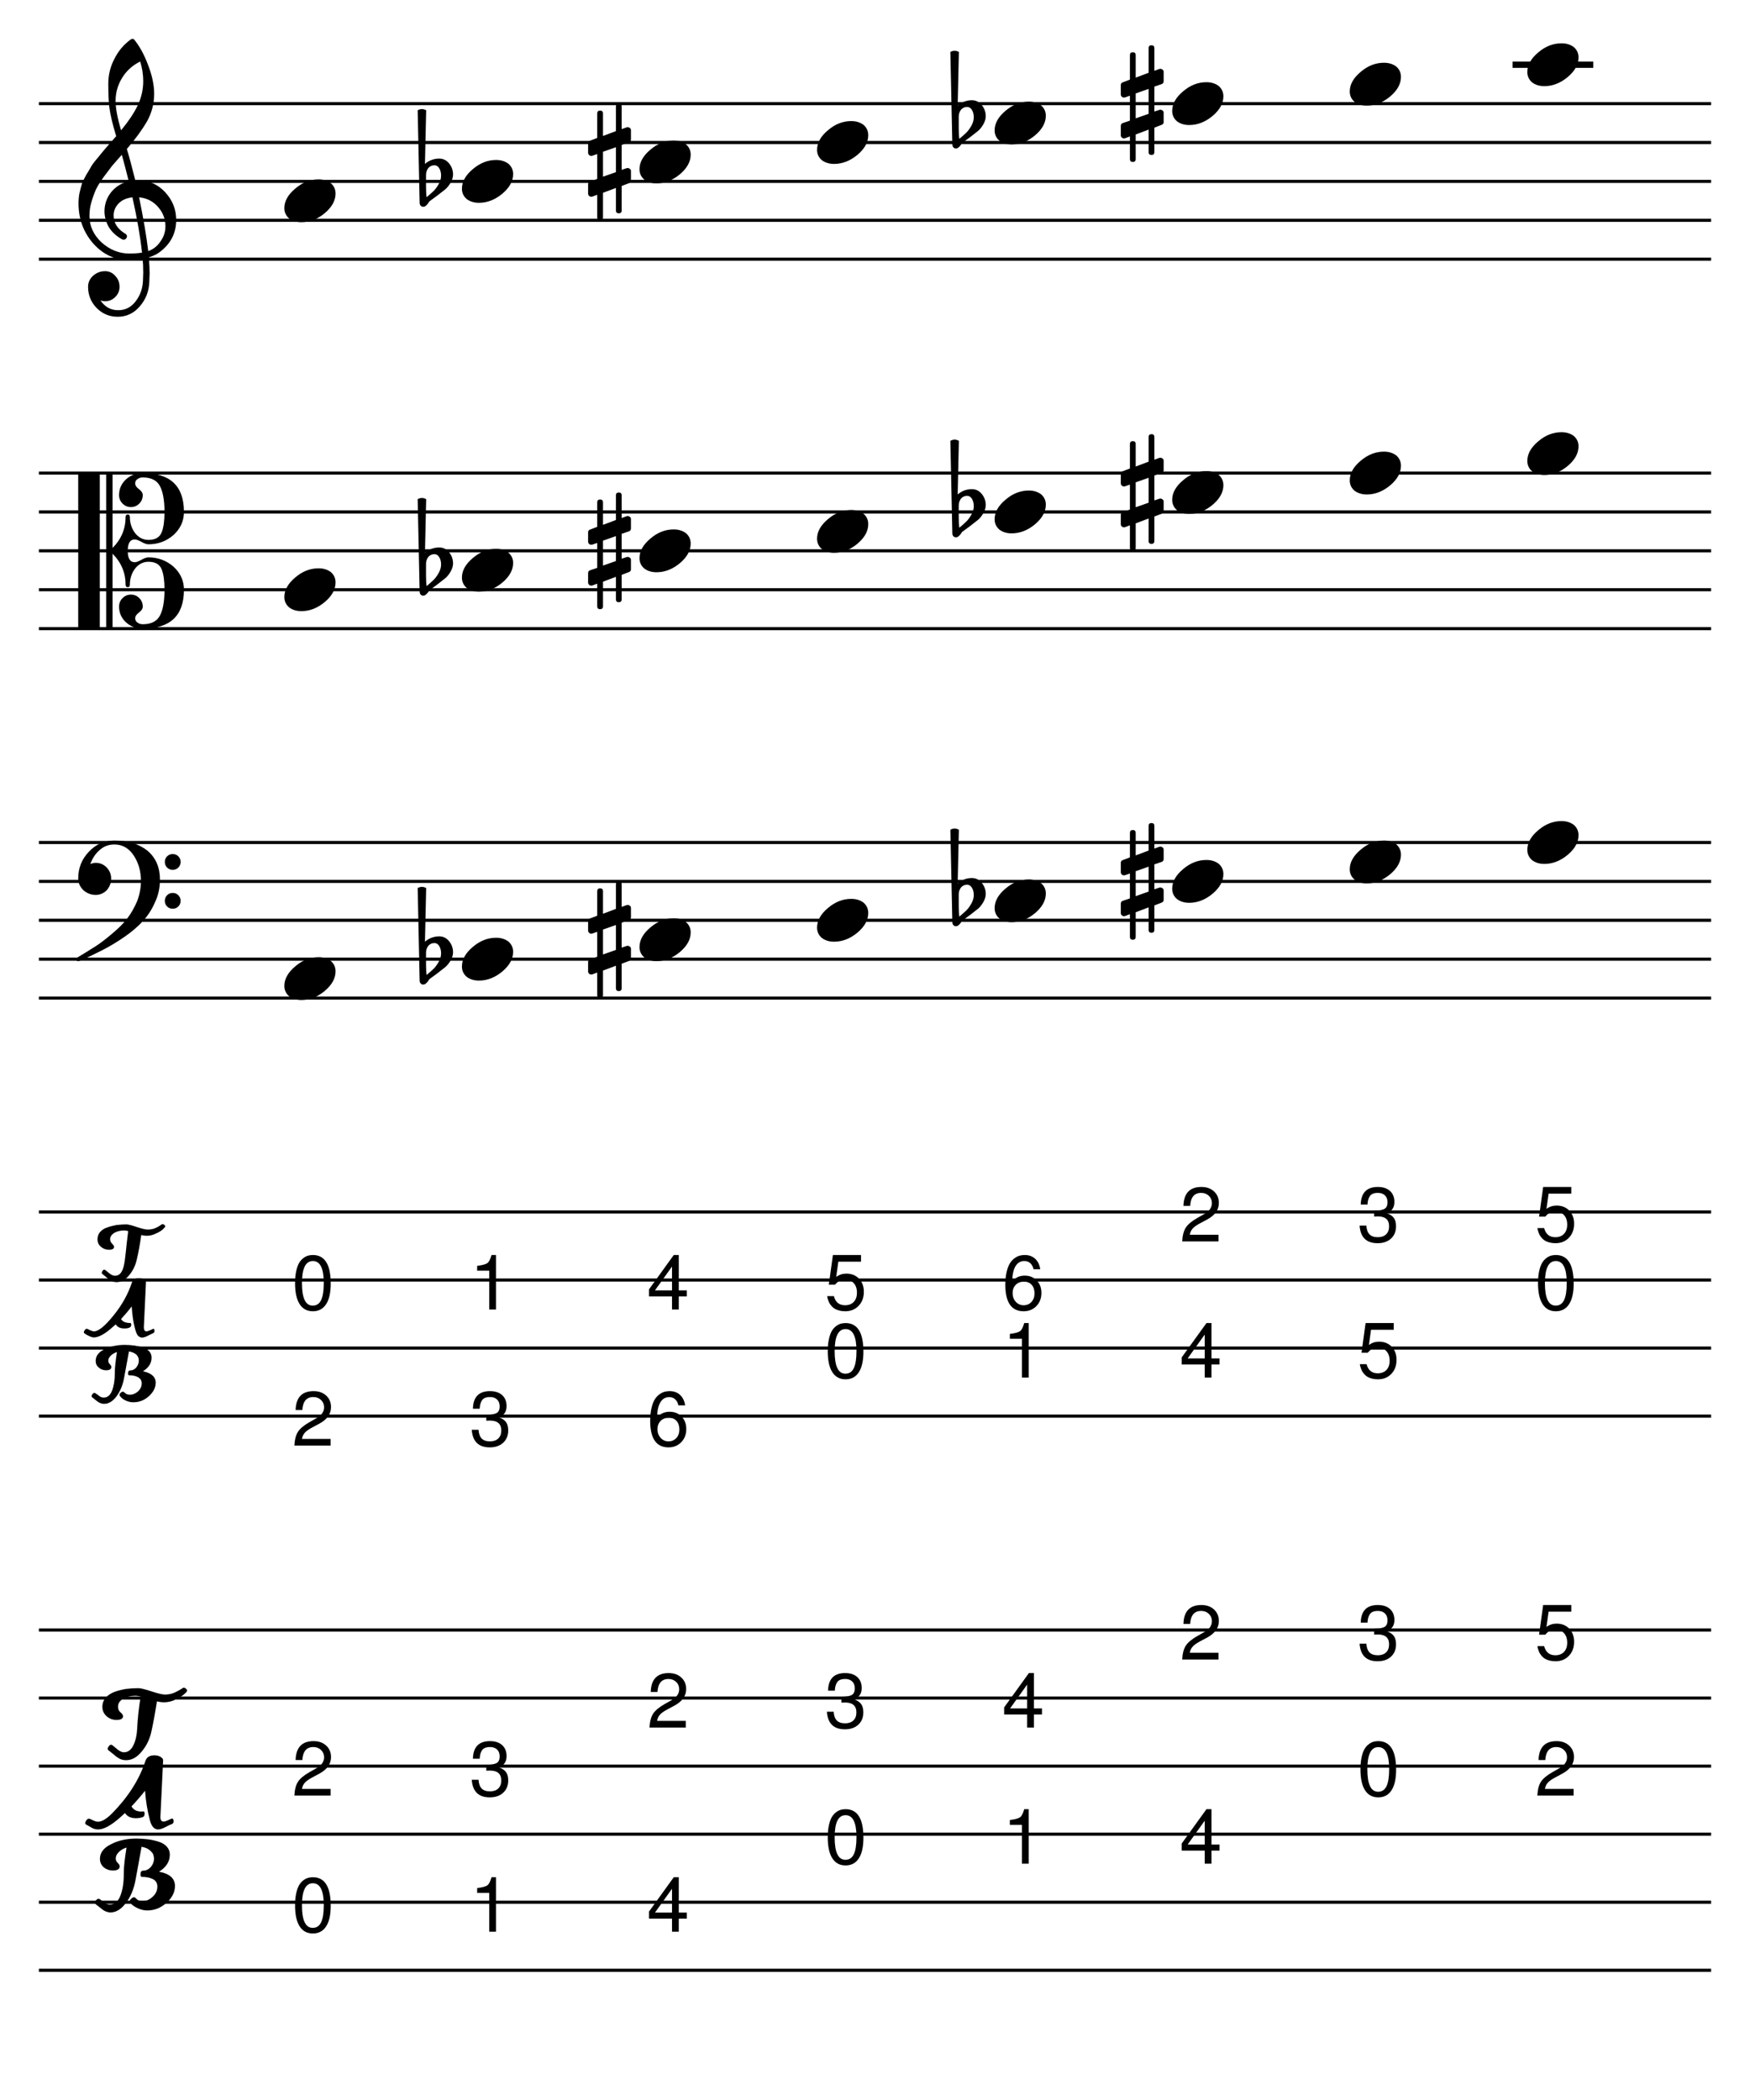 <?xml version="1.0" encoding="UTF-8" standalone="no"?>
<svg width="637.794px" height="765.353px" viewBox="0 0 637.794 765.353"
 xmlns="http://www.w3.org/2000/svg" xmlns:xlink="http://www.w3.org/1999/xlink" version="1.2" baseProfile="tiny">
<title>doubleharmonic (97)</title>
<desc>Generated by MuseScore 3.4.2</desc>
<polyline class="StaffLines" fill="none" stroke="#000000" stroke-width="1.13" stroke-linejoin="bevel" points="14.173,37.763 623.621,37.763"/>
<polyline class="StaffLines" fill="none" stroke="#000000" stroke-width="1.13" stroke-linejoin="bevel" points="14.173,51.936 623.621,51.936"/>
<polyline class="StaffLines" fill="none" stroke="#000000" stroke-width="1.13" stroke-linejoin="bevel" points="14.173,66.109 623.621,66.109"/>
<polyline class="StaffLines" fill="none" stroke="#000000" stroke-width="1.13" stroke-linejoin="bevel" points="14.173,80.282 623.621,80.282"/>
<polyline class="StaffLines" fill="none" stroke="#000000" stroke-width="1.13" stroke-linejoin="bevel" points="14.173,94.456 623.621,94.456"/>
<polyline class="StaffLines" fill="none" stroke="#000000" stroke-width="1.13" stroke-linejoin="bevel" points="14.173,172.408 623.621,172.408"/>
<polyline class="StaffLines" fill="none" stroke="#000000" stroke-width="1.13" stroke-linejoin="bevel" points="14.173,186.582 623.621,186.582"/>
<polyline class="StaffLines" fill="none" stroke="#000000" stroke-width="1.13" stroke-linejoin="bevel" points="14.173,200.755 623.621,200.755"/>
<polyline class="StaffLines" fill="none" stroke="#000000" stroke-width="1.13" stroke-linejoin="bevel" points="14.173,214.928 623.621,214.928"/>
<polyline class="StaffLines" fill="none" stroke="#000000" stroke-width="1.13" stroke-linejoin="bevel" points="14.173,229.101 623.621,229.101"/>
<polyline class="StaffLines" fill="none" stroke="#000000" stroke-width="1.13" stroke-linejoin="bevel" points="14.173,307.054 623.621,307.054"/>
<polyline class="StaffLines" fill="none" stroke="#000000" stroke-width="1.13" stroke-linejoin="bevel" points="14.173,321.227 623.621,321.227"/>
<polyline class="StaffLines" fill="none" stroke="#000000" stroke-width="1.13" stroke-linejoin="bevel" points="14.173,335.401 623.621,335.401"/>
<polyline class="StaffLines" fill="none" stroke="#000000" stroke-width="1.13" stroke-linejoin="bevel" points="14.173,349.574 623.621,349.574"/>
<polyline class="StaffLines" fill="none" stroke="#000000" stroke-width="1.13" stroke-linejoin="bevel" points="14.173,363.747 623.621,363.747"/>
<polyline class="StaffLines" fill="none" stroke="#000000" stroke-width="1.13" stroke-linejoin="bevel" points="14.173,441.7 623.621,441.7"/>
<polyline class="StaffLines" fill="none" stroke="#000000" stroke-width="1.13" stroke-linejoin="bevel" points="14.173,466.503 623.621,466.503"/>
<polyline class="StaffLines" fill="none" stroke="#000000" stroke-width="1.13" stroke-linejoin="bevel" points="14.173,491.306 623.621,491.306"/>
<polyline class="StaffLines" fill="none" stroke="#000000" stroke-width="1.13" stroke-linejoin="bevel" points="14.173,516.109 623.621,516.109"/>
<polyline class="StaffLines" fill="none" stroke="#000000" stroke-width="1.13" stroke-linejoin="bevel" points="14.173,594.062 623.621,594.062"/>
<polyline class="StaffLines" fill="none" stroke="#000000" stroke-width="1.13" stroke-linejoin="bevel" points="14.173,618.865 623.621,618.865"/>
<polyline class="StaffLines" fill="none" stroke="#000000" stroke-width="1.13" stroke-linejoin="bevel" points="14.173,643.668 623.621,643.668"/>
<polyline class="StaffLines" fill="none" stroke="#000000" stroke-width="1.13" stroke-linejoin="bevel" points="14.173,668.471 623.621,668.471"/>
<polyline class="StaffLines" fill="none" stroke="#000000" stroke-width="1.13" stroke-linejoin="bevel" points="14.173,693.275 623.621,693.275"/>
<polyline class="StaffLines" fill="none" stroke="#000000" stroke-width="1.13" stroke-linejoin="bevel" points="14.173,718.078 623.621,718.078"/>
<path class="Accidental" transform="matrix(0.567,0,0,0.567,152.664,349.574)" d="M4.594,-4.109 L4.594,3.609 C4.594,6.349 4.724,8.531 4.984,10.156 C7.13,8.333 8.661,6.969 9.578,6.062 C10.62,5.021 11.662,3.586 12.703,1.758 C13.745,-0.07 14.266,-1.896 14.266,-3.719 C14.266,-5.542 13.875,-7.104 13.094,-8.406 C12.312,-9.708 11.271,-10.359 9.969,-10.359 C8.406,-10.359 7.104,-9.771 6.062,-8.594 C5.083,-7.292 4.594,-5.797 4.594,-4.109 M0.484,13.766 L-0.781,-45.703 C0.135,-46.224 1.049,-46.484 1.961,-46.484 C2.872,-46.484 3.781,-46.224 4.688,-45.703 L3.906,-11.234 C6.573,-13.516 9.635,-14.656 13.094,-14.656 C15.625,-14.656 17.737,-13.615 19.43,-11.531 C21.122,-9.448 21.969,-7.068 21.969,-4.391 C21.969,-2.703 21.417,-0.911 20.312,0.984 C19.271,2.734 18.167,4.099 17,5.078 C16.344,5.599 14.682,6.901 12.016,8.984 C11.234,9.568 10.307,10.25 9.234,11.031 C8.161,11.812 7.495,12.302 7.234,12.5 C6.776,12.76 6.349,13.281 5.953,14.062 C5.505,14.719 4.984,15.271 4.391,15.719 C3.943,16.115 3.393,16.312 2.742,16.312 C2.091,16.312 1.568,16.083 1.172,15.625 C0.714,15.167 0.484,14.547 0.484,13.766"/>
<path class="Accidental" transform="matrix(0.567,0,0,0.567,214.335,342.487)" d="M21.578,31.156 C21.578,32.396 20.961,33.016 19.727,33.016 C18.492,33.016 17.875,32.396 17.875,31.156 L17.875,16.703 L9.578,19.828 L9.578,35.641 C9.578,36.88 8.958,37.5 7.719,37.5 C6.479,37.5 5.859,36.88 5.859,35.641 L5.859,21.094 L2.734,22.266 C2.672,22.328 2.411,22.359 1.953,22.359 C1.432,22.359 0.977,22.164 0.586,21.773 C0.195,21.383 0,20.927 0,20.406 L0,14.359 C0,13.38 0.422,12.76 1.266,12.5 L5.859,10.938 L5.859,-5.078 L2.734,-4 C2.672,-3.938 2.411,-3.906 1.953,-3.906 C1.432,-3.906 0.977,-4.102 0.586,-4.492 C0.195,-4.883 0,-5.339 0,-5.859 L0,-11.922 C0,-12.828 0.422,-13.412 1.266,-13.672 L5.859,-15.438 L5.859,-31.156 C5.859,-32.396 6.479,-33.016 7.719,-33.016 C8.958,-33.016 9.578,-32.396 9.578,-31.156 L9.578,-16.703 L17.875,-19.828 L17.875,-35.641 C17.875,-36.88 18.492,-37.5 19.727,-37.5 C20.961,-37.5 21.578,-36.88 21.578,-35.641 L21.578,-21.094 L24.812,-22.266 C24.875,-22.328 25.099,-22.359 25.484,-22.359 C25.943,-22.359 26.432,-22.167 26.953,-21.781 C27.349,-21.385 27.547,-20.927 27.547,-20.406 L27.547,-14.359 C27.547,-13.443 27.088,-12.823 26.172,-12.5 L21.578,-10.938 L21.578,5.078 L24.812,4 C24.875,3.938 25.099,3.906 25.484,3.906 C25.943,3.906 26.432,4.104 26.953,4.5 C27.349,4.885 27.547,5.339 27.547,5.859 L27.547,11.922 C27.547,12.766 27.088,13.349 26.172,13.672 L21.578,15.438 L21.578,31.156 M17.875,-9.469 L9.578,-6.547 L9.578,9.469 L17.875,6.547 L17.875,-9.469 "/>
<path class="Accidental" transform="matrix(0.567,0,0,0.567,346.807,328.314)" d="M4.594,-4.109 L4.594,3.609 C4.594,6.349 4.724,8.531 4.984,10.156 C7.13,8.333 8.661,6.969 9.578,6.062 C10.62,5.021 11.662,3.586 12.703,1.758 C13.745,-0.07 14.266,-1.896 14.266,-3.719 C14.266,-5.542 13.875,-7.104 13.094,-8.406 C12.312,-9.708 11.271,-10.359 9.969,-10.359 C8.406,-10.359 7.104,-9.771 6.062,-8.594 C5.083,-7.292 4.594,-5.797 4.594,-4.109 M0.484,13.766 L-0.781,-45.703 C0.135,-46.224 1.049,-46.484 1.961,-46.484 C2.872,-46.484 3.781,-46.224 4.688,-45.703 L3.906,-11.234 C6.573,-13.516 9.635,-14.656 13.094,-14.656 C15.625,-14.656 17.737,-13.615 19.43,-11.531 C21.122,-9.448 21.969,-7.068 21.969,-4.391 C21.969,-2.703 21.417,-0.911 20.312,0.984 C19.271,2.734 18.167,4.099 17,5.078 C16.344,5.599 14.682,6.901 12.016,8.984 C11.234,9.568 10.307,10.25 9.234,11.031 C8.161,11.812 7.495,12.302 7.234,12.5 C6.776,12.76 6.349,13.281 5.953,14.062 C5.505,14.719 4.984,15.271 4.391,15.719 C3.943,16.115 3.393,16.312 2.742,16.312 C2.091,16.312 1.568,16.083 1.172,15.625 C0.714,15.167 0.484,14.547 0.484,13.766"/>
<path class="Accidental" transform="matrix(0.567,0,0,0.567,408.479,321.227)" d="M21.578,31.156 C21.578,32.396 20.961,33.016 19.727,33.016 C18.492,33.016 17.875,32.396 17.875,31.156 L17.875,16.703 L9.578,19.828 L9.578,35.641 C9.578,36.88 8.958,37.5 7.719,37.5 C6.479,37.5 5.859,36.88 5.859,35.641 L5.859,21.094 L2.734,22.266 C2.672,22.328 2.411,22.359 1.953,22.359 C1.432,22.359 0.977,22.164 0.586,21.773 C0.195,21.383 0,20.927 0,20.406 L0,14.359 C0,13.38 0.422,12.76 1.266,12.5 L5.859,10.938 L5.859,-5.078 L2.734,-4 C2.672,-3.938 2.411,-3.906 1.953,-3.906 C1.432,-3.906 0.977,-4.102 0.586,-4.492 C0.195,-4.883 0,-5.339 0,-5.859 L0,-11.922 C0,-12.828 0.422,-13.412 1.266,-13.672 L5.859,-15.438 L5.859,-31.156 C5.859,-32.396 6.479,-33.016 7.719,-33.016 C8.958,-33.016 9.578,-32.396 9.578,-31.156 L9.578,-16.703 L17.875,-19.828 L17.875,-35.641 C17.875,-36.88 18.492,-37.5 19.727,-37.5 C20.961,-37.5 21.578,-36.88 21.578,-35.641 L21.578,-21.094 L24.812,-22.266 C24.875,-22.328 25.099,-22.359 25.484,-22.359 C25.943,-22.359 26.432,-22.167 26.953,-21.781 C27.349,-21.385 27.547,-20.927 27.547,-20.406 L27.547,-14.359 C27.547,-13.443 27.088,-12.823 26.172,-12.5 L21.578,-10.938 L21.578,5.078 L24.812,4 C24.875,3.938 25.099,3.906 25.484,3.906 C25.943,3.906 26.432,4.104 26.953,4.5 C27.349,4.885 27.547,5.339 27.547,5.859 L27.547,11.922 C27.547,12.766 27.088,13.349 26.172,13.672 L21.578,15.438 L21.578,31.156 M17.875,-9.469 L9.578,-6.547 L9.578,9.469 L17.875,6.547 L17.875,-9.469 "/>
<path class="Accidental" transform="matrix(0.567,0,0,0.567,152.664,207.842)" d="M4.594,-4.109 L4.594,3.609 C4.594,6.349 4.724,8.531 4.984,10.156 C7.13,8.333 8.661,6.969 9.578,6.062 C10.62,5.021 11.662,3.586 12.703,1.758 C13.745,-0.07 14.266,-1.896 14.266,-3.719 C14.266,-5.542 13.875,-7.104 13.094,-8.406 C12.312,-9.708 11.271,-10.359 9.969,-10.359 C8.406,-10.359 7.104,-9.771 6.062,-8.594 C5.083,-7.292 4.594,-5.797 4.594,-4.109 M0.484,13.766 L-0.781,-45.703 C0.135,-46.224 1.049,-46.484 1.961,-46.484 C2.872,-46.484 3.781,-46.224 4.688,-45.703 L3.906,-11.234 C6.573,-13.516 9.635,-14.656 13.094,-14.656 C15.625,-14.656 17.737,-13.615 19.43,-11.531 C21.122,-9.448 21.969,-7.068 21.969,-4.391 C21.969,-2.703 21.417,-0.911 20.312,0.984 C19.271,2.734 18.167,4.099 17,5.078 C16.344,5.599 14.682,6.901 12.016,8.984 C11.234,9.568 10.307,10.25 9.234,11.031 C8.161,11.812 7.495,12.302 7.234,12.5 C6.776,12.76 6.349,13.281 5.953,14.062 C5.505,14.719 4.984,15.271 4.391,15.719 C3.943,16.115 3.393,16.312 2.742,16.312 C2.091,16.312 1.568,16.083 1.172,15.625 C0.714,15.167 0.484,14.547 0.484,13.766"/>
<path class="Accidental" transform="matrix(0.567,0,0,0.567,214.335,200.755)" d="M21.578,31.156 C21.578,32.396 20.961,33.016 19.727,33.016 C18.492,33.016 17.875,32.396 17.875,31.156 L17.875,16.703 L9.578,19.828 L9.578,35.641 C9.578,36.88 8.958,37.5 7.719,37.5 C6.479,37.5 5.859,36.88 5.859,35.641 L5.859,21.094 L2.734,22.266 C2.672,22.328 2.411,22.359 1.953,22.359 C1.432,22.359 0.977,22.164 0.586,21.773 C0.195,21.383 0,20.927 0,20.406 L0,14.359 C0,13.38 0.422,12.76 1.266,12.5 L5.859,10.938 L5.859,-5.078 L2.734,-4 C2.672,-3.938 2.411,-3.906 1.953,-3.906 C1.432,-3.906 0.977,-4.102 0.586,-4.492 C0.195,-4.883 0,-5.339 0,-5.859 L0,-11.922 C0,-12.828 0.422,-13.412 1.266,-13.672 L5.859,-15.438 L5.859,-31.156 C5.859,-32.396 6.479,-33.016 7.719,-33.016 C8.958,-33.016 9.578,-32.396 9.578,-31.156 L9.578,-16.703 L17.875,-19.828 L17.875,-35.641 C17.875,-36.88 18.492,-37.5 19.727,-37.5 C20.961,-37.5 21.578,-36.88 21.578,-35.641 L21.578,-21.094 L24.812,-22.266 C24.875,-22.328 25.099,-22.359 25.484,-22.359 C25.943,-22.359 26.432,-22.167 26.953,-21.781 C27.349,-21.385 27.547,-20.927 27.547,-20.406 L27.547,-14.359 C27.547,-13.443 27.088,-12.823 26.172,-12.5 L21.578,-10.938 L21.578,5.078 L24.812,4 C24.875,3.938 25.099,3.906 25.484,3.906 C25.943,3.906 26.432,4.104 26.953,4.5 C27.349,4.885 27.547,5.339 27.547,5.859 L27.547,11.922 C27.547,12.766 27.088,13.349 26.172,13.672 L21.578,15.438 L21.578,31.156 M17.875,-9.469 L9.578,-6.547 L9.578,9.469 L17.875,6.547 L17.875,-9.469 "/>
<path class="Accidental" transform="matrix(0.567,0,0,0.567,346.807,186.582)" d="M4.594,-4.109 L4.594,3.609 C4.594,6.349 4.724,8.531 4.984,10.156 C7.13,8.333 8.661,6.969 9.578,6.062 C10.62,5.021 11.662,3.586 12.703,1.758 C13.745,-0.07 14.266,-1.896 14.266,-3.719 C14.266,-5.542 13.875,-7.104 13.094,-8.406 C12.312,-9.708 11.271,-10.359 9.969,-10.359 C8.406,-10.359 7.104,-9.771 6.062,-8.594 C5.083,-7.292 4.594,-5.797 4.594,-4.109 M0.484,13.766 L-0.781,-45.703 C0.135,-46.224 1.049,-46.484 1.961,-46.484 C2.872,-46.484 3.781,-46.224 4.688,-45.703 L3.906,-11.234 C6.573,-13.516 9.635,-14.656 13.094,-14.656 C15.625,-14.656 17.737,-13.615 19.43,-11.531 C21.122,-9.448 21.969,-7.068 21.969,-4.391 C21.969,-2.703 21.417,-0.911 20.312,0.984 C19.271,2.734 18.167,4.099 17,5.078 C16.344,5.599 14.682,6.901 12.016,8.984 C11.234,9.568 10.307,10.25 9.234,11.031 C8.161,11.812 7.495,12.302 7.234,12.5 C6.776,12.76 6.349,13.281 5.953,14.062 C5.505,14.719 4.984,15.271 4.391,15.719 C3.943,16.115 3.393,16.312 2.742,16.312 C2.091,16.312 1.568,16.083 1.172,15.625 C0.714,15.167 0.484,14.547 0.484,13.766"/>
<path class="Accidental" transform="matrix(0.567,0,0,0.567,408.479,179.495)" d="M21.578,31.156 C21.578,32.396 20.961,33.016 19.727,33.016 C18.492,33.016 17.875,32.396 17.875,31.156 L17.875,16.703 L9.578,19.828 L9.578,35.641 C9.578,36.88 8.958,37.5 7.719,37.5 C6.479,37.5 5.859,36.88 5.859,35.641 L5.859,21.094 L2.734,22.266 C2.672,22.328 2.411,22.359 1.953,22.359 C1.432,22.359 0.977,22.164 0.586,21.773 C0.195,21.383 0,20.927 0,20.406 L0,14.359 C0,13.38 0.422,12.76 1.266,12.5 L5.859,10.938 L5.859,-5.078 L2.734,-4 C2.672,-3.938 2.411,-3.906 1.953,-3.906 C1.432,-3.906 0.977,-4.102 0.586,-4.492 C0.195,-4.883 0,-5.339 0,-5.859 L0,-11.922 C0,-12.828 0.422,-13.412 1.266,-13.672 L5.859,-15.438 L5.859,-31.156 C5.859,-32.396 6.479,-33.016 7.719,-33.016 C8.958,-33.016 9.578,-32.396 9.578,-31.156 L9.578,-16.703 L17.875,-19.828 L17.875,-35.641 C17.875,-36.88 18.492,-37.5 19.727,-37.5 C20.961,-37.5 21.578,-36.88 21.578,-35.641 L21.578,-21.094 L24.812,-22.266 C24.875,-22.328 25.099,-22.359 25.484,-22.359 C25.943,-22.359 26.432,-22.167 26.953,-21.781 C27.349,-21.385 27.547,-20.927 27.547,-20.406 L27.547,-14.359 C27.547,-13.443 27.088,-12.823 26.172,-12.5 L21.578,-10.938 L21.578,5.078 L24.812,4 C24.875,3.938 25.099,3.906 25.484,3.906 C25.943,3.906 26.432,4.104 26.953,4.5 C27.349,4.885 27.547,5.339 27.547,5.859 L27.547,11.922 C27.547,12.766 27.088,13.349 26.172,13.672 L21.578,15.438 L21.578,31.156 M17.875,-9.469 L9.578,-6.547 L9.578,9.469 L17.875,6.547 L17.875,-9.469 "/>
<path class="Accidental" transform="matrix(0.567,0,0,0.567,152.664,66.109)" d="M4.594,-4.109 L4.594,3.609 C4.594,6.349 4.724,8.531 4.984,10.156 C7.13,8.333 8.661,6.969 9.578,6.062 C10.62,5.021 11.662,3.586 12.703,1.758 C13.745,-0.07 14.266,-1.896 14.266,-3.719 C14.266,-5.542 13.875,-7.104 13.094,-8.406 C12.312,-9.708 11.271,-10.359 9.969,-10.359 C8.406,-10.359 7.104,-9.771 6.062,-8.594 C5.083,-7.292 4.594,-5.797 4.594,-4.109 M0.484,13.766 L-0.781,-45.703 C0.135,-46.224 1.049,-46.484 1.961,-46.484 C2.872,-46.484 3.781,-46.224 4.688,-45.703 L3.906,-11.234 C6.573,-13.516 9.635,-14.656 13.094,-14.656 C15.625,-14.656 17.737,-13.615 19.43,-11.531 C21.122,-9.448 21.969,-7.068 21.969,-4.391 C21.969,-2.703 21.417,-0.911 20.312,0.984 C19.271,2.734 18.167,4.099 17,5.078 C16.344,5.599 14.682,6.901 12.016,8.984 C11.234,9.568 10.307,10.25 9.234,11.031 C8.161,11.812 7.495,12.302 7.234,12.5 C6.776,12.76 6.349,13.281 5.953,14.062 C5.505,14.719 4.984,15.271 4.391,15.719 C3.943,16.115 3.393,16.312 2.742,16.312 C2.091,16.312 1.568,16.083 1.172,15.625 C0.714,15.167 0.484,14.547 0.484,13.766"/>
<path class="Accidental" transform="matrix(0.567,0,0,0.567,214.335,59.023)" d="M21.578,31.156 C21.578,32.396 20.961,33.016 19.727,33.016 C18.492,33.016 17.875,32.396 17.875,31.156 L17.875,16.703 L9.578,19.828 L9.578,35.641 C9.578,36.88 8.958,37.5 7.719,37.5 C6.479,37.5 5.859,36.88 5.859,35.641 L5.859,21.094 L2.734,22.266 C2.672,22.328 2.411,22.359 1.953,22.359 C1.432,22.359 0.977,22.164 0.586,21.773 C0.195,21.383 0,20.927 0,20.406 L0,14.359 C0,13.38 0.422,12.76 1.266,12.5 L5.859,10.938 L5.859,-5.078 L2.734,-4 C2.672,-3.938 2.411,-3.906 1.953,-3.906 C1.432,-3.906 0.977,-4.102 0.586,-4.492 C0.195,-4.883 0,-5.339 0,-5.859 L0,-11.922 C0,-12.828 0.422,-13.412 1.266,-13.672 L5.859,-15.438 L5.859,-31.156 C5.859,-32.396 6.479,-33.016 7.719,-33.016 C8.958,-33.016 9.578,-32.396 9.578,-31.156 L9.578,-16.703 L17.875,-19.828 L17.875,-35.641 C17.875,-36.88 18.492,-37.5 19.727,-37.5 C20.961,-37.5 21.578,-36.88 21.578,-35.641 L21.578,-21.094 L24.812,-22.266 C24.875,-22.328 25.099,-22.359 25.484,-22.359 C25.943,-22.359 26.432,-22.167 26.953,-21.781 C27.349,-21.385 27.547,-20.927 27.547,-20.406 L27.547,-14.359 C27.547,-13.443 27.088,-12.823 26.172,-12.5 L21.578,-10.938 L21.578,5.078 L24.812,4 C24.875,3.938 25.099,3.906 25.484,3.906 C25.943,3.906 26.432,4.104 26.953,4.5 C27.349,4.885 27.547,5.339 27.547,5.859 L27.547,11.922 C27.547,12.766 27.088,13.349 26.172,13.672 L21.578,15.438 L21.578,31.156 M17.875,-9.469 L9.578,-6.547 L9.578,9.469 L17.875,6.547 L17.875,-9.469 "/>
<path class="Accidental" transform="matrix(0.567,0,0,0.567,346.807,44.849)" d="M4.594,-4.109 L4.594,3.609 C4.594,6.349 4.724,8.531 4.984,10.156 C7.13,8.333 8.661,6.969 9.578,6.062 C10.62,5.021 11.662,3.586 12.703,1.758 C13.745,-0.07 14.266,-1.896 14.266,-3.719 C14.266,-5.542 13.875,-7.104 13.094,-8.406 C12.312,-9.708 11.271,-10.359 9.969,-10.359 C8.406,-10.359 7.104,-9.771 6.062,-8.594 C5.083,-7.292 4.594,-5.797 4.594,-4.109 M0.484,13.766 L-0.781,-45.703 C0.135,-46.224 1.049,-46.484 1.961,-46.484 C2.872,-46.484 3.781,-46.224 4.688,-45.703 L3.906,-11.234 C6.573,-13.516 9.635,-14.656 13.094,-14.656 C15.625,-14.656 17.737,-13.615 19.43,-11.531 C21.122,-9.448 21.969,-7.068 21.969,-4.391 C21.969,-2.703 21.417,-0.911 20.312,0.984 C19.271,2.734 18.167,4.099 17,5.078 C16.344,5.599 14.682,6.901 12.016,8.984 C11.234,9.568 10.307,10.25 9.234,11.031 C8.161,11.812 7.495,12.302 7.234,12.5 C6.776,12.76 6.349,13.281 5.953,14.062 C5.505,14.719 4.984,15.271 4.391,15.719 C3.943,16.115 3.393,16.312 2.742,16.312 C2.091,16.312 1.568,16.083 1.172,15.625 C0.714,15.167 0.484,14.547 0.484,13.766"/>
<path class="Accidental" transform="matrix(0.567,0,0,0.567,408.479,37.763)" d="M21.578,31.156 C21.578,32.396 20.961,33.016 19.727,33.016 C18.492,33.016 17.875,32.396 17.875,31.156 L17.875,16.703 L9.578,19.828 L9.578,35.641 C9.578,36.88 8.958,37.5 7.719,37.5 C6.479,37.5 5.859,36.88 5.859,35.641 L5.859,21.094 L2.734,22.266 C2.672,22.328 2.411,22.359 1.953,22.359 C1.432,22.359 0.977,22.164 0.586,21.773 C0.195,21.383 0,20.927 0,20.406 L0,14.359 C0,13.38 0.422,12.76 1.266,12.5 L5.859,10.938 L5.859,-5.078 L2.734,-4 C2.672,-3.938 2.411,-3.906 1.953,-3.906 C1.432,-3.906 0.977,-4.102 0.586,-4.492 C0.195,-4.883 0,-5.339 0,-5.859 L0,-11.922 C0,-12.828 0.422,-13.412 1.266,-13.672 L5.859,-15.438 L5.859,-31.156 C5.859,-32.396 6.479,-33.016 7.719,-33.016 C8.958,-33.016 9.578,-32.396 9.578,-31.156 L9.578,-16.703 L17.875,-19.828 L17.875,-35.641 C17.875,-36.88 18.492,-37.5 19.727,-37.5 C20.961,-37.5 21.578,-36.88 21.578,-35.641 L21.578,-21.094 L24.812,-22.266 C24.875,-22.328 25.099,-22.359 25.484,-22.359 C25.943,-22.359 26.432,-22.167 26.953,-21.781 C27.349,-21.385 27.547,-20.927 27.547,-20.406 L27.547,-14.359 C27.547,-13.443 27.088,-12.823 26.172,-12.5 L21.578,-10.938 L21.578,5.078 L24.812,4 C24.875,3.938 25.099,3.906 25.484,3.906 C25.943,3.906 26.432,4.104 26.953,4.5 C27.349,4.885 27.547,5.339 27.547,5.859 L27.547,11.922 C27.547,12.766 27.088,13.349 26.172,13.672 L21.578,15.438 L21.578,31.156 M17.875,-9.469 L9.578,-6.547 L9.578,9.469 L17.875,6.547 L17.875,-9.469 "/>
<polyline class="LedgerLine" fill="none" stroke="#000000" stroke-width="2.27" stroke-linecap="square" stroke-linejoin="bevel" points="552.387,23.59 579.551,23.59"/>
<path class="Note" fill="#ffffff" fill-opacity="0.0" fill-rule="evenodd" d="M104.913,680.873 L123.622,680.873 L123.622,705.676 L104.913,705.676 L104.913,680.873 "/>
<path class="Note" d="M107.533,694.415 C107.533,692.759 107.674,691.295 107.955,690.025 C108.236,688.754 108.591,687.759 109.018,687.04 C109.445,686.321 109.958,685.738 110.557,685.29 C111.156,684.842 111.731,684.543 112.283,684.392 C112.835,684.241 113.419,684.165 114.033,684.165 C118.367,684.165 120.533,687.639 120.533,694.587 C120.533,697.858 119.976,700.355 118.861,702.079 C117.747,703.803 116.138,704.665 114.033,704.665 C111.908,704.665 110.294,703.793 109.19,702.048 C108.085,700.303 107.533,697.759 107.533,694.415 M118.002,694.368 C118.002,689.025 116.677,686.353 114.026,686.353 C111.374,686.353 110.049,689.051 110.049,694.446 C110.049,699.894 111.356,702.618 113.971,702.618 C115.356,702.618 116.374,701.946 117.026,700.603 C117.677,699.259 118.002,697.181 118.002,694.368"/>
<path class="Note" fill="#ffffff" fill-opacity="0.0" fill-rule="evenodd" d="M104.913,631.267 L123.622,631.267 L123.622,656.07 L104.913,656.07 L104.913,631.267 "/>
<path class="Note" d="M107.736,641.45 C107.861,636.856 110.044,634.559 114.283,634.559 C116.169,634.559 117.7,635.101 118.877,636.184 C120.054,637.267 120.643,638.668 120.643,640.387 C120.643,642.856 119.242,644.856 116.44,646.387 L113.643,647.887 C112.424,648.543 111.554,649.179 111.033,649.793 C110.513,650.408 110.184,651.137 110.049,651.981 L120.502,651.981 L120.502,654.418 L107.283,654.418 C107.398,652.231 107.838,650.546 108.604,649.364 C109.369,648.181 110.789,647.002 112.861,645.825 L115.424,644.371 C117.216,643.34 118.111,642.033 118.111,640.45 C118.111,639.387 117.739,638.499 116.994,637.786 C116.249,637.072 115.32,636.715 114.205,636.715 C111.716,636.715 110.377,638.293 110.19,641.45 L107.736,641.45 "/>
<path class="Note" fill="#ffffff" fill-opacity="0.0" fill-rule="evenodd" d="M169.627,680.873 L188.336,680.873 L188.336,705.676 L169.627,705.676 L169.627,680.873 "/>
<path class="Note" d="M178.295,689.884 L173.904,689.884 L173.904,688.118 C175.81,687.879 177.053,687.543 177.631,687.111 C178.209,686.678 178.711,685.696 179.138,684.165 L180.763,684.165 L180.763,704.025 L178.295,704.025 L178.295,689.884 "/>
<path class="Note" fill="#ffffff" fill-opacity="0.0" fill-rule="evenodd" d="M169.627,631.267 L188.336,631.267 L188.336,656.07 L169.627,656.07 L169.627,631.267 "/>
<path class="Note" d="M178.607,636.715 C177.191,636.715 176.217,637.103 175.685,637.879 C175.154,638.655 174.868,639.689 174.826,640.981 L172.357,640.981 C172.451,636.7 174.524,634.559 178.576,634.559 C180.461,634.559 181.941,635.046 183.013,636.02 C184.086,636.994 184.623,638.33 184.623,640.028 C184.623,642.038 183.701,643.408 181.857,644.137 C183.045,644.554 183.901,645.129 184.428,645.864 C184.954,646.598 185.217,647.601 185.217,648.871 C185.217,650.757 184.605,652.259 183.381,653.379 C182.157,654.499 180.529,655.059 178.498,655.059 C174.425,655.059 172.237,652.924 171.935,648.653 L174.404,648.653 C174.498,650.09 174.881,651.153 175.553,651.84 C176.224,652.528 177.232,652.871 178.576,652.871 C179.868,652.871 180.875,652.522 181.599,651.825 C182.323,651.127 182.685,650.153 182.685,648.903 C182.685,646.496 181.316,645.293 178.576,645.293 L177.545,645.325 L177.232,645.325 L177.232,643.215 C179.003,643.184 180.258,642.963 180.998,642.551 C181.737,642.14 182.107,641.325 182.107,640.106 C182.107,639.064 181.795,638.239 181.17,637.629 C180.545,637.02 179.691,636.715 178.607,636.715"/>
<path class="Note" fill="#ffffff" fill-opacity="0.0" fill-rule="evenodd" d="M234.342,680.873 L253.051,680.873 L253.051,705.676 L234.342,705.676 L234.342,680.873 "/>
<path class="Note" d="M244.915,699.259 L236.54,699.259 L236.54,696.665 L245.556,684.165 L247.384,684.165 L247.384,697.056 L250.322,697.056 L250.322,699.259 L247.384,699.259 L247.384,704.025 L244.915,704.025 L244.915,699.259 M244.915,697.056 L244.915,688.368 L238.697,697.056 L244.915,697.056 "/>
<path class="Note" fill="#ffffff" fill-opacity="0.0" fill-rule="evenodd" d="M234.342,606.464 L253.051,606.464 L253.051,631.267 L234.342,631.267 L234.342,606.464 "/>
<path class="Note" d="M237.165,616.646 C237.29,612.053 239.473,609.756 243.712,609.756 C245.598,609.756 247.129,610.297 248.306,611.381 C249.483,612.464 250.072,613.865 250.072,615.584 C250.072,618.053 248.671,620.053 245.869,621.584 L243.072,623.084 C241.853,623.74 240.983,624.376 240.462,624.99 C239.941,625.605 239.613,626.334 239.478,627.178 L249.931,627.178 L249.931,629.615 L236.712,629.615 C236.827,627.428 237.267,625.743 238.033,624.56 C238.798,623.378 240.218,622.198 242.29,621.021 L244.853,619.568 C246.645,618.537 247.54,617.23 247.54,615.646 C247.54,614.584 247.168,613.696 246.423,612.982 C245.678,612.269 244.749,611.912 243.634,611.912 C241.145,611.912 239.806,613.49 239.619,616.646 L237.165,616.646 "/>
<path class="Note" fill="#ffffff" fill-opacity="0.0" fill-rule="evenodd" d="M299.056,656.07 L317.765,656.07 L317.765,680.873 L299.056,680.873 L299.056,656.07 "/>
<path class="Note" d="M301.677,669.612 C301.677,667.956 301.817,666.492 302.099,665.221 C302.38,663.951 302.734,662.956 303.161,662.237 C303.588,661.518 304.101,660.935 304.7,660.487 C305.299,660.039 305.875,659.74 306.427,659.589 C306.979,659.438 307.562,659.362 308.177,659.362 C312.51,659.362 314.677,662.836 314.677,669.784 C314.677,673.055 314.119,675.552 313.005,677.276 C311.89,679 310.281,679.862 308.177,679.862 C306.052,679.862 304.437,678.99 303.333,677.245 C302.229,675.5 301.677,672.956 301.677,669.612 M312.146,669.565 C312.146,664.221 310.82,661.55 308.169,661.55 C305.518,661.55 304.192,664.248 304.192,669.643 C304.192,675.091 305.5,677.815 308.114,677.815 C309.5,677.815 310.518,677.143 311.169,675.8 C311.82,674.456 312.146,672.378 312.146,669.565"/>
<path class="Note" fill="#ffffff" fill-opacity="0.0" fill-rule="evenodd" d="M299.056,606.464 L317.765,606.464 L317.765,631.267 L299.056,631.267 L299.056,606.464 "/>
<path class="Note" d="M308.036,611.912 C306.619,611.912 305.646,612.3 305.114,613.076 C304.583,613.852 304.297,614.886 304.255,616.178 L301.786,616.178 C301.88,611.896 303.953,609.756 308.005,609.756 C309.89,609.756 311.369,610.243 312.442,611.217 C313.515,612.191 314.052,613.527 314.052,615.225 C314.052,617.235 313.13,618.605 311.286,619.334 C312.474,619.751 313.33,620.326 313.856,621.06 C314.383,621.795 314.646,622.797 314.646,624.068 C314.646,625.954 314.034,627.456 312.81,628.576 C311.586,629.696 309.958,630.256 307.927,630.256 C303.854,630.256 301.666,628.12 301.364,623.85 L303.833,623.85 C303.927,625.287 304.31,626.35 304.981,627.037 C305.653,627.725 306.661,628.068 308.005,628.068 C309.297,628.068 310.304,627.719 311.028,627.021 C311.752,626.323 312.114,625.35 312.114,624.1 C312.114,621.693 310.744,620.49 308.005,620.49 L306.974,620.521 L306.661,620.521 L306.661,618.412 C308.432,618.381 309.687,618.159 310.427,617.748 C311.166,617.337 311.536,616.521 311.536,615.303 C311.536,614.261 311.224,613.435 310.599,612.826 C309.974,612.217 309.119,611.912 308.036,611.912"/>
<path class="Note" fill="#ffffff" fill-opacity="0.0" fill-rule="evenodd" d="M363.771,656.07 L382.479,656.07 L382.479,680.873 L363.771,680.873 L363.771,656.07 "/>
<path class="Note" d="M372.438,665.081 L368.048,665.081 L368.048,663.315 C369.954,663.076 371.196,662.74 371.774,662.307 C372.352,661.875 372.855,660.893 373.282,659.362 L374.907,659.362 L374.907,679.221 L372.438,679.221 L372.438,665.081 "/>
<path class="Note" fill="#ffffff" fill-opacity="0.0" fill-rule="evenodd" d="M363.771,606.464 L382.479,606.464 L382.479,631.267 L363.771,631.267 L363.771,606.464 "/>
<path class="Note" d="M374.344,624.85 L365.969,624.85 L365.969,622.256 L374.985,609.756 L376.813,609.756 L376.813,622.646 L379.751,622.646 L379.751,624.85 L376.813,624.85 L376.813,629.615 L374.344,629.615 L374.344,624.85 M374.344,622.646 L374.344,613.959 L368.126,622.646 L374.344,622.646 "/>
<path class="Note" fill="#ffffff" fill-opacity="0.0" fill-rule="evenodd" d="M428.485,656.07 L447.194,656.07 L447.194,680.873 L428.485,680.873 L428.485,656.07 "/>
<path class="Note" d="M439.059,674.456 L430.684,674.456 L430.684,671.862 L439.699,659.362 L441.528,659.362 L441.528,672.253 L444.465,672.253 L444.465,674.456 L441.528,674.456 L441.528,679.221 L439.059,679.221 L439.059,674.456 M439.059,672.253 L439.059,663.565 L432.84,672.253 L439.059,672.253 "/>
<path class="Note" fill="#ffffff" fill-opacity="0.0" fill-rule="evenodd" d="M428.485,581.66 L447.194,581.66 L447.194,606.464 L428.485,606.464 L428.485,581.66 "/>
<path class="Note" d="M431.309,591.843 C431.434,587.25 433.616,584.953 437.856,584.953 C439.741,584.953 441.272,585.494 442.449,586.578 C443.627,587.661 444.215,589.062 444.215,590.781 C444.215,593.25 442.814,595.25 440.012,596.781 L437.215,598.281 C435.996,598.937 435.127,599.572 434.606,600.187 C434.085,600.802 433.757,601.531 433.621,602.375 L444.074,602.375 L444.074,604.812 L430.856,604.812 C430.97,602.625 431.41,600.94 432.176,599.757 C432.942,598.575 434.361,597.395 436.434,596.218 L438.996,594.765 C440.788,593.734 441.684,592.427 441.684,590.843 C441.684,589.781 441.311,588.893 440.567,588.179 C439.822,587.466 438.892,587.109 437.778,587.109 C435.288,587.109 433.949,588.687 433.762,591.843 L431.309,591.843 "/>
<path class="Note" fill="#ffffff" fill-opacity="0.0" fill-rule="evenodd" d="M493.2,631.267 L511.908,631.267 L511.908,656.07 L493.2,656.07 L493.2,631.267 "/>
<path class="Note" d="M495.82,644.809 C495.82,643.153 495.961,641.689 496.242,640.418 C496.523,639.147 496.877,638.153 497.305,637.434 C497.732,636.715 498.245,636.132 498.844,635.684 C499.443,635.236 500.018,634.937 500.57,634.786 C501.122,634.634 501.706,634.559 502.32,634.559 C506.654,634.559 508.82,638.033 508.82,644.981 C508.82,648.252 508.263,650.749 507.148,652.473 C506.034,654.197 504.424,655.059 502.32,655.059 C500.195,655.059 498.581,654.187 497.476,652.442 C496.372,650.697 495.82,648.153 495.82,644.809 M506.289,644.762 C506.289,639.418 504.963,636.746 502.312,636.746 C499.661,636.746 498.336,639.444 498.336,644.84 C498.336,650.288 499.643,653.012 502.258,653.012 C503.643,653.012 504.661,652.34 505.312,650.996 C505.963,649.653 506.289,647.575 506.289,644.762"/>
<path class="Note" fill="#ffffff" fill-opacity="0.0" fill-rule="evenodd" d="M493.2,581.66 L511.908,581.66 L511.908,606.464 L493.2,606.464 L493.2,581.66 "/>
<path class="Note" d="M502.18,587.109 C500.763,587.109 499.789,587.497 499.258,588.273 C498.726,589.049 498.44,590.083 498.398,591.375 L495.93,591.375 C496.023,587.093 498.096,584.953 502.148,584.953 C504.034,584.953 505.513,585.44 506.586,586.414 C507.659,587.388 508.195,588.723 508.195,590.421 C508.195,592.432 507.273,593.802 505.43,594.531 C506.617,594.947 507.474,595.523 508,596.257 C508.526,596.992 508.789,597.994 508.789,599.265 C508.789,601.151 508.177,602.653 506.953,603.773 C505.729,604.893 504.101,605.453 502.07,605.453 C497.997,605.453 495.81,603.317 495.508,599.046 L497.976,599.046 C498.07,600.484 498.453,601.546 499.125,602.234 C499.797,602.921 500.805,603.265 502.148,603.265 C503.44,603.265 504.448,602.916 505.172,602.218 C505.896,601.52 506.258,600.546 506.258,599.296 C506.258,596.89 504.888,595.687 502.148,595.687 L501.117,595.718 L500.805,595.718 L500.805,593.609 C502.575,593.578 503.831,593.356 504.57,592.945 C505.31,592.533 505.68,591.718 505.68,590.5 C505.68,589.458 505.367,588.632 504.742,588.023 C504.117,587.414 503.263,587.109 502.18,587.109"/>
<path class="Note" fill="#ffffff" fill-opacity="0.0" fill-rule="evenodd" d="M557.914,631.267 L576.623,631.267 L576.623,656.07 L557.914,656.07 L557.914,631.267 "/>
<path class="Note" d="M560.738,641.45 C560.863,636.856 563.045,634.559 567.285,634.559 C569.17,634.559 570.701,635.101 571.878,636.184 C573.056,637.267 573.644,638.668 573.644,640.387 C573.644,642.856 572.243,644.856 569.441,646.387 L566.644,647.887 C565.425,648.543 564.556,649.179 564.035,649.793 C563.514,650.408 563.186,651.137 563.05,651.981 L573.503,651.981 L573.503,654.418 L560.285,654.418 C560.399,652.231 560.839,650.546 561.605,649.364 C562.371,648.181 563.79,647.002 565.863,645.825 L568.425,644.371 C570.217,643.34 571.113,642.033 571.113,640.45 C571.113,639.387 570.74,638.499 569.996,637.786 C569.251,637.072 568.321,636.715 567.207,636.715 C564.717,636.715 563.378,638.293 563.191,641.45 L560.738,641.45 "/>
<path class="Note" fill="#ffffff" fill-opacity="0.0" fill-rule="evenodd" d="M557.914,581.66 L576.623,581.66 L576.623,606.464 L557.914,606.464 L557.914,581.66 "/>
<path class="Note" d="M572.66,584.953 L572.66,587.39 L564.394,587.39 L563.613,592.937 C564.717,592.135 565.941,591.734 567.285,591.734 C569.191,591.734 570.735,592.346 571.917,593.57 C573.1,594.794 573.691,596.385 573.691,598.343 C573.691,600.437 573.058,602.145 571.792,603.468 C570.527,604.791 568.894,605.453 566.894,605.453 C566.123,605.453 565.417,605.369 564.777,605.203 C564.136,605.036 563.605,604.835 563.183,604.601 C562.761,604.367 562.378,604.059 562.035,603.679 C561.691,603.299 561.431,602.963 561.253,602.671 C561.076,602.38 560.907,602.015 560.746,601.578 C560.584,601.14 560.485,600.838 560.449,600.671 C560.412,600.505 560.368,600.26 560.316,599.937 L562.769,599.937 C563.352,602.156 564.707,603.265 566.832,603.265 C568.175,603.265 569.235,602.856 570.011,602.039 C570.787,601.221 571.175,600.104 571.175,598.687 C571.175,597.208 570.782,596.044 569.996,595.195 C569.209,594.346 568.154,593.921 566.832,593.921 C566.071,593.921 565.42,594.057 564.878,594.328 C564.337,594.598 563.774,595.078 563.191,595.765 L560.925,595.765 L562.41,584.953 L572.66,584.953 "/>
<path class="Note" fill="#ffffff" fill-opacity="0.0" fill-rule="evenodd" d="M104.913,503.708 L123.622,503.708 L123.622,528.511 L104.913,528.511 L104.913,503.708 "/>
<path class="Note" d="M107.736,513.891 C107.861,509.297 110.044,507 114.283,507 C116.169,507 117.7,507.542 118.877,508.625 C120.054,509.708 120.643,511.109 120.643,512.828 C120.643,515.297 119.242,517.297 116.44,518.828 L113.643,520.328 C112.424,520.984 111.554,521.62 111.033,522.234 C110.513,522.849 110.184,523.578 110.049,524.422 L120.502,524.422 L120.502,526.859 L107.283,526.859 C107.398,524.672 107.838,522.987 108.604,521.805 C109.369,520.622 110.789,519.443 112.861,518.266 L115.424,516.812 C117.216,515.781 118.111,514.474 118.111,512.891 C118.111,511.828 117.739,510.94 116.994,510.226 C116.249,509.513 115.32,509.156 114.205,509.156 C111.716,509.156 110.377,510.734 110.19,513.891 L107.736,513.891 "/>
<path class="Note" fill="#ffffff" fill-opacity="0.0" fill-rule="evenodd" d="M104.913,454.101 L123.622,454.101 L123.622,478.905 L104.913,478.905 L104.913,454.101 "/>
<path class="Note" d="M107.533,467.644 C107.533,465.987 107.674,464.524 107.955,463.253 C108.236,461.982 108.591,460.987 109.018,460.269 C109.445,459.55 109.958,458.967 110.557,458.519 C111.156,458.071 111.731,457.771 112.283,457.62 C112.835,457.469 113.419,457.394 114.033,457.394 C118.367,457.394 120.533,460.868 120.533,467.815 C120.533,471.086 119.976,473.584 118.861,475.308 C117.747,477.032 116.138,477.894 114.033,477.894 C111.908,477.894 110.294,477.021 109.19,475.276 C108.085,473.532 107.533,470.987 107.533,467.644 M118.002,467.597 C118.002,462.253 116.677,459.581 114.026,459.581 C111.374,459.581 110.049,462.279 110.049,467.675 C110.049,473.123 111.356,475.847 113.971,475.847 C115.356,475.847 116.374,475.175 117.026,473.831 C117.677,472.487 118.002,470.409 118.002,467.597"/>
<path class="Note" fill="#ffffff" fill-opacity="0.0" fill-rule="evenodd" d="M169.627,503.708 L188.336,503.708 L188.336,528.511 L169.627,528.511 L169.627,503.708 "/>
<path class="Note" d="M178.607,509.156 C177.191,509.156 176.217,509.544 175.685,510.32 C175.154,511.096 174.868,512.13 174.826,513.422 L172.357,513.422 C172.451,509.141 174.524,507 178.576,507 C180.461,507 181.941,507.487 183.013,508.461 C184.086,509.435 184.623,510.771 184.623,512.469 C184.623,514.479 183.701,515.849 181.857,516.578 C183.045,516.995 183.901,517.57 184.428,518.305 C184.954,519.039 185.217,520.042 185.217,521.312 C185.217,523.198 184.605,524.7 183.381,525.82 C182.157,526.94 180.529,527.5 178.498,527.5 C174.425,527.5 172.237,525.364 171.935,521.094 L174.404,521.094 C174.498,522.531 174.881,523.594 175.553,524.281 C176.224,524.969 177.232,525.312 178.576,525.312 C179.868,525.312 180.875,524.963 181.599,524.266 C182.323,523.568 182.685,522.594 182.685,521.344 C182.685,518.937 181.316,517.734 178.576,517.734 L177.545,517.766 L177.232,517.766 L177.232,515.656 C179.003,515.625 180.258,515.404 180.998,514.992 C181.737,514.581 182.107,513.766 182.107,512.547 C182.107,511.505 181.795,510.68 181.17,510.07 C180.545,509.461 179.691,509.156 178.607,509.156"/>
<path class="Note" fill="#ffffff" fill-opacity="0.0" fill-rule="evenodd" d="M169.627,454.101 L188.336,454.101 L188.336,478.905 L169.627,478.905 L169.627,454.101 "/>
<path class="Note" d="M178.295,463.112 L173.904,463.112 L173.904,461.347 C175.81,461.107 177.053,460.771 177.631,460.339 C178.209,459.907 178.711,458.925 179.138,457.394 L180.763,457.394 L180.763,477.253 L178.295,477.253 L178.295,463.112 "/>
<path class="Note" fill="#ffffff" fill-opacity="0.0" fill-rule="evenodd" d="M234.342,503.708 L253.051,503.708 L253.051,528.511 L234.342,528.511 L234.342,503.708 "/>
<path class="Note" d="M236.962,517.812 C236.962,516.062 237.121,514.518 237.439,513.18 C237.757,511.841 238.152,510.792 238.626,510.031 C239.1,509.271 239.671,508.651 240.337,508.172 C241.004,507.693 241.632,507.377 242.22,507.226 C242.809,507.075 243.426,507 244.072,507 C245.582,507 246.837,507.458 247.837,508.375 C248.837,509.292 249.457,510.562 249.697,512.187 L247.244,512.187 C247.035,511.239 246.642,510.502 246.064,509.976 C245.486,509.45 244.764,509.187 243.9,509.187 C242.483,509.187 241.397,509.836 240.642,511.133 C239.887,512.43 239.499,514.292 239.478,516.719 C240.561,515.25 242.082,514.516 244.04,514.516 C245.822,514.516 247.28,515.104 248.415,516.281 C249.551,517.458 250.119,518.969 250.119,520.812 C250.119,522.75 249.509,524.349 248.29,525.609 C247.072,526.87 245.52,527.5 243.634,527.5 C239.186,527.5 236.962,524.271 236.962,517.812 M243.744,516.703 C242.525,516.703 241.533,517.088 240.767,517.859 C240.001,518.63 239.619,519.635 239.619,520.875 C239.619,522.135 240.001,523.19 240.767,524.039 C241.533,524.888 242.494,525.312 243.65,525.312 C244.796,525.312 245.741,524.909 246.486,524.101 C247.231,523.294 247.603,522.26 247.603,521 C247.603,519.677 247.257,518.63 246.564,517.859 C245.871,517.088 244.931,516.703 243.744,516.703"/>
<path class="Note" fill="#ffffff" fill-opacity="0.0" fill-rule="evenodd" d="M234.342,454.101 L253.051,454.101 L253.051,478.905 L234.342,478.905 L234.342,454.101 "/>
<path class="Note" d="M244.915,472.487 L236.54,472.487 L236.54,469.894 L245.556,457.394 L247.384,457.394 L247.384,470.284 L250.322,470.284 L250.322,472.487 L247.384,472.487 L247.384,477.253 L244.915,477.253 L244.915,472.487 M244.915,470.284 L244.915,461.597 L238.697,470.284 L244.915,470.284 "/>
<path class="Note" fill="#ffffff" fill-opacity="0.0" fill-rule="evenodd" d="M299.056,478.905 L317.765,478.905 L317.765,503.708 L299.056,503.708 L299.056,478.905 "/>
<path class="Note" d="M301.677,492.447 C301.677,490.79 301.817,489.327 302.099,488.056 C302.38,486.785 302.734,485.79 303.161,485.072 C303.588,484.353 304.101,483.77 304.7,483.322 C305.299,482.874 305.875,482.574 306.427,482.423 C306.979,482.272 307.562,482.197 308.177,482.197 C312.51,482.197 314.677,485.671 314.677,492.619 C314.677,495.889 314.119,498.387 313.005,500.111 C311.89,501.835 310.281,502.697 308.177,502.697 C306.052,502.697 304.437,501.824 303.333,500.08 C302.229,498.335 301.677,495.79 301.677,492.447 M312.146,492.4 C312.146,487.056 310.82,484.384 308.169,484.384 C305.518,484.384 304.192,487.082 304.192,492.478 C304.192,497.926 305.5,500.65 308.114,500.65 C309.5,500.65 310.518,499.978 311.169,498.634 C311.82,497.29 312.146,495.212 312.146,492.4"/>
<path class="Note" fill="#ffffff" fill-opacity="0.0" fill-rule="evenodd" d="M299.056,454.101 L317.765,454.101 L317.765,478.905 L299.056,478.905 L299.056,454.101 "/>
<path class="Note" d="M313.802,457.394 L313.802,459.831 L305.536,459.831 L304.755,465.378 C305.859,464.576 307.083,464.175 308.427,464.175 C310.333,464.175 311.877,464.787 313.06,466.011 C314.242,467.235 314.833,468.826 314.833,470.784 C314.833,472.878 314.2,474.586 312.935,475.909 C311.669,477.232 310.036,477.894 308.036,477.894 C307.265,477.894 306.56,477.81 305.919,477.644 C305.278,477.477 304.747,477.276 304.325,477.042 C303.903,476.808 303.521,476.5 303.177,476.12 C302.833,475.74 302.573,475.404 302.396,475.112 C302.218,474.821 302.049,474.456 301.888,474.019 C301.726,473.581 301.627,473.279 301.591,473.112 C301.554,472.946 301.51,472.701 301.458,472.378 L303.911,472.378 C304.494,474.597 305.849,475.706 307.974,475.706 C309.317,475.706 310.377,475.297 311.153,474.48 C311.929,473.662 312.317,472.545 312.317,471.128 C312.317,469.649 311.924,468.485 311.138,467.636 C310.351,466.787 309.297,466.362 307.974,466.362 C307.213,466.362 306.562,466.498 306.021,466.769 C305.479,467.039 304.916,467.519 304.333,468.206 L302.067,468.206 L303.552,457.394 L313.802,457.394 "/>
<path class="Note" fill="#ffffff" fill-opacity="0.0" fill-rule="evenodd" d="M363.771,478.905 L382.479,478.905 L382.479,503.708 L363.771,503.708 L363.771,478.905 "/>
<path class="Note" d="M372.438,487.915 L368.048,487.915 L368.048,486.15 C369.954,485.91 371.196,485.574 371.774,485.142 C372.352,484.71 372.855,483.728 373.282,482.197 L374.907,482.197 L374.907,502.056 L372.438,502.056 L372.438,487.915 "/>
<path class="Note" fill="#ffffff" fill-opacity="0.0" fill-rule="evenodd" d="M363.771,454.101 L382.479,454.101 L382.479,478.905 L363.771,478.905 L363.771,454.101 "/>
<path class="Note" d="M366.391,468.206 C366.391,466.456 366.55,464.912 366.868,463.573 C367.186,462.235 367.581,461.185 368.055,460.425 C368.529,459.664 369.1,459.045 369.766,458.565 C370.433,458.086 371.061,457.771 371.649,457.62 C372.238,457.469 372.855,457.394 373.501,457.394 C375.011,457.394 376.266,457.852 377.266,458.769 C378.266,459.685 378.886,460.956 379.126,462.581 L376.673,462.581 C376.464,461.633 376.071,460.896 375.493,460.37 C374.915,459.844 374.193,459.581 373.329,459.581 C371.912,459.581 370.826,460.23 370.071,461.526 C369.316,462.823 368.928,464.685 368.907,467.112 C369.99,465.644 371.511,464.909 373.469,464.909 C375.251,464.909 376.709,465.498 377.844,466.675 C378.98,467.852 379.548,469.362 379.548,471.206 C379.548,473.144 378.938,474.743 377.719,476.003 C376.501,477.263 374.949,477.894 373.063,477.894 C368.615,477.894 366.391,474.664 366.391,468.206 M373.173,467.097 C371.954,467.097 370.962,467.482 370.196,468.253 C369.43,469.024 369.048,470.029 369.048,471.269 C369.048,472.529 369.43,473.584 370.196,474.433 C370.962,475.282 371.923,475.706 373.079,475.706 C374.225,475.706 375.17,475.302 375.915,474.495 C376.659,473.688 377.032,472.654 377.032,471.394 C377.032,470.071 376.686,469.024 375.993,468.253 C375.3,467.482 374.36,467.097 373.173,467.097"/>
<path class="Note" fill="#ffffff" fill-opacity="0.0" fill-rule="evenodd" d="M428.485,478.905 L447.194,478.905 L447.194,503.708 L428.485,503.708 L428.485,478.905 "/>
<path class="Note" d="M439.059,497.29 L430.684,497.29 L430.684,494.697 L439.699,482.197 L441.528,482.197 L441.528,495.087 L444.465,495.087 L444.465,497.29 L441.528,497.29 L441.528,502.056 L439.059,502.056 L439.059,497.29 M439.059,495.087 L439.059,486.4 L432.84,495.087 L439.059,495.087 "/>
<path class="Note" fill="#ffffff" fill-opacity="0.0" fill-rule="evenodd" d="M428.485,429.298 L447.194,429.298 L447.194,454.101 L428.485,454.101 L428.485,429.298 "/>
<path class="Note" d="M431.309,439.481 C431.434,434.887 433.616,432.59 437.856,432.59 C439.741,432.59 441.272,433.132 442.449,434.215 C443.627,435.299 444.215,436.7 444.215,438.419 C444.215,440.887 442.814,442.887 440.012,444.419 L437.215,445.919 C435.996,446.575 435.127,447.21 434.606,447.825 C434.085,448.439 433.757,449.169 433.621,450.012 L444.074,450.012 L444.074,452.45 L430.856,452.45 C430.97,450.262 431.41,448.577 432.176,447.395 C432.942,446.213 434.361,445.033 436.434,443.856 L438.996,442.403 C440.788,441.372 441.684,440.064 441.684,438.481 C441.684,437.419 441.311,436.531 440.567,435.817 C439.822,435.103 438.892,434.747 437.778,434.747 C435.288,434.747 433.949,436.325 433.762,439.481 L431.309,439.481 "/>
<path class="Note" fill="#ffffff" fill-opacity="0.0" fill-rule="evenodd" d="M493.2,478.905 L511.908,478.905 L511.908,503.708 L493.2,503.708 L493.2,478.905 "/>
<path class="Note" d="M507.945,482.197 L507.945,484.634 L499.68,484.634 L498.898,490.181 C500.002,489.379 501.226,488.978 502.57,488.978 C504.476,488.978 506.021,489.59 507.203,490.814 C508.385,492.038 508.976,493.629 508.976,495.587 C508.976,497.681 508.344,499.389 507.078,500.712 C505.812,502.035 504.18,502.697 502.18,502.697 C501.409,502.697 500.703,502.613 500.062,502.447 C499.422,502.28 498.891,502.08 498.469,501.845 C498.047,501.611 497.664,501.304 497.32,500.923 C496.976,500.543 496.716,500.207 496.539,499.915 C496.362,499.624 496.193,499.259 496.031,498.822 C495.87,498.384 495.771,498.082 495.734,497.915 C495.698,497.749 495.654,497.504 495.601,497.181 L498.055,497.181 C498.638,499.4 499.992,500.509 502.117,500.509 C503.461,500.509 504.521,500.1 505.297,499.283 C506.073,498.465 506.461,497.348 506.461,495.931 C506.461,494.452 506.068,493.288 505.281,492.439 C504.495,491.59 503.44,491.165 502.117,491.165 C501.357,491.165 500.706,491.301 500.164,491.572 C499.622,491.843 499.06,492.322 498.476,493.009 L496.211,493.009 L497.695,482.197 L507.945,482.197 "/>
<path class="Note" fill="#ffffff" fill-opacity="0.0" fill-rule="evenodd" d="M493.2,429.298 L511.908,429.298 L511.908,454.101 L493.2,454.101 L493.2,429.298 "/>
<path class="Note" d="M502.18,434.747 C500.763,434.747 499.789,435.135 499.258,435.911 C498.726,436.687 498.44,437.721 498.398,439.012 L495.93,439.012 C496.023,434.731 498.096,432.59 502.148,432.59 C504.034,432.59 505.513,433.077 506.586,434.051 C507.659,435.025 508.195,436.361 508.195,438.059 C508.195,440.07 507.273,441.439 505.43,442.169 C506.617,442.585 507.474,443.161 508,443.895 C508.526,444.629 508.789,445.632 508.789,446.903 C508.789,448.788 508.177,450.291 506.953,451.411 C505.729,452.531 504.101,453.09 502.07,453.09 C497.997,453.09 495.81,450.955 495.508,446.684 L497.976,446.684 C498.07,448.122 498.453,449.184 499.125,449.872 C499.797,450.559 500.805,450.903 502.148,450.903 C503.44,450.903 504.448,450.554 505.172,449.856 C505.896,449.158 506.258,448.184 506.258,446.934 C506.258,444.528 504.888,443.325 502.148,443.325 L501.117,443.356 L500.805,443.356 L500.805,441.247 C502.575,441.215 503.831,440.994 504.57,440.583 C505.31,440.171 505.68,439.356 505.68,438.137 C505.68,437.096 505.367,436.27 504.742,435.661 C504.117,435.051 503.263,434.747 502.18,434.747"/>
<path class="Note" fill="#ffffff" fill-opacity="0.0" fill-rule="evenodd" d="M557.914,454.101 L576.623,454.101 L576.623,478.905 L557.914,478.905 L557.914,454.101 "/>
<path class="Note" d="M560.535,467.644 C560.535,465.987 560.675,464.524 560.957,463.253 C561.238,461.982 561.592,460.987 562.019,460.269 C562.446,459.55 562.959,458.967 563.558,458.519 C564.157,458.071 564.733,457.771 565.285,457.62 C565.837,457.469 566.42,457.394 567.035,457.394 C571.368,457.394 573.535,460.868 573.535,467.815 C573.535,471.086 572.977,473.584 571.863,475.308 C570.748,477.032 569.139,477.894 567.035,477.894 C564.91,477.894 563.295,477.021 562.191,475.276 C561.087,473.532 560.535,470.987 560.535,467.644 M571.003,467.597 C571.003,462.253 569.678,459.581 567.027,459.581 C564.376,459.581 563.05,462.279 563.05,467.675 C563.05,473.123 564.358,475.847 566.972,475.847 C568.358,475.847 569.376,475.175 570.027,473.831 C570.678,472.487 571.003,470.409 571.003,467.597"/>
<path class="Note" fill="#ffffff" fill-opacity="0.0" fill-rule="evenodd" d="M557.914,429.298 L576.623,429.298 L576.623,454.101 L557.914,454.101 L557.914,429.298 "/>
<path class="Note" d="M572.66,432.59 L572.66,435.028 L564.394,435.028 L563.613,440.575 C564.717,439.773 565.941,439.372 567.285,439.372 C569.191,439.372 570.735,439.984 571.917,441.208 C573.1,442.432 573.691,444.023 573.691,445.981 C573.691,448.075 573.058,449.783 571.792,451.106 C570.527,452.429 568.894,453.09 566.894,453.09 C566.123,453.09 565.417,453.007 564.777,452.84 C564.136,452.674 563.605,452.473 563.183,452.239 C562.761,452.004 562.378,451.697 562.035,451.317 C561.691,450.937 561.431,450.601 561.253,450.309 C561.076,450.018 560.907,449.653 560.746,449.215 C560.584,448.778 560.485,448.476 560.449,448.309 C560.412,448.143 560.368,447.898 560.316,447.575 L562.769,447.575 C563.352,449.794 564.707,450.903 566.832,450.903 C568.175,450.903 569.235,450.494 570.011,449.676 C570.787,448.859 571.175,447.741 571.175,446.325 C571.175,444.846 570.782,443.682 569.996,442.833 C569.209,441.984 568.154,441.559 566.832,441.559 C566.071,441.559 565.42,441.695 564.878,441.965 C564.337,442.236 563.774,442.715 563.191,443.403 L560.925,443.403 L562.41,432.59 L572.66,432.59 "/>
<path class="Note" transform="matrix(0.567,0,0,0.567,103.637,356.66)" d="M21.969,-13.766 C25.094,-13.766 27.734,-12.953 29.891,-11.328 C31.901,-9.568 32.906,-7.354 32.906,-4.688 C32.906,-0.198 30.599,4 25.984,7.906 C21.297,11.812 16.281,13.766 10.938,13.766 C7.812,13.766 5.177,12.953 3.031,11.328 C1.01,9.568 0,7.354 0,4.688 C0,0.198 2.344,-4 7.031,-7.906 C11.594,-11.812 16.573,-13.766 21.969,-13.766"/>
<path class="Note" transform="matrix(0.567,0,0,0.567,168.352,349.574)" d="M21.969,-13.766 C25.094,-13.766 27.734,-12.953 29.891,-11.328 C31.901,-9.568 32.906,-7.354 32.906,-4.688 C32.906,-0.198 30.599,4 25.984,7.906 C21.297,11.812 16.281,13.766 10.938,13.766 C7.812,13.766 5.177,12.953 3.031,11.328 C1.01,9.568 0,7.354 0,4.688 C0,0.198 2.344,-4 7.031,-7.906 C11.594,-11.812 16.573,-13.766 21.969,-13.766"/>
<path class="Note" transform="matrix(0.567,0,0,0.567,233.066,342.487)" d="M21.969,-13.766 C25.094,-13.766 27.734,-12.953 29.891,-11.328 C31.901,-9.568 32.906,-7.354 32.906,-4.688 C32.906,-0.198 30.599,4 25.984,7.906 C21.297,11.812 16.281,13.766 10.938,13.766 C7.812,13.766 5.177,12.953 3.031,11.328 C1.01,9.568 0,7.354 0,4.688 C0,0.198 2.344,-4 7.031,-7.906 C11.594,-11.812 16.573,-13.766 21.969,-13.766"/>
<path class="Note" transform="matrix(0.567,0,0,0.567,297.781,335.401)" d="M21.969,-13.766 C25.094,-13.766 27.734,-12.953 29.891,-11.328 C31.901,-9.568 32.906,-7.354 32.906,-4.688 C32.906,-0.198 30.599,4 25.984,7.906 C21.297,11.812 16.281,13.766 10.938,13.766 C7.812,13.766 5.177,12.953 3.031,11.328 C1.01,9.568 0,7.354 0,4.688 C0,0.198 2.344,-4 7.031,-7.906 C11.594,-11.812 16.573,-13.766 21.969,-13.766"/>
<path class="Note" transform="matrix(0.567,0,0,0.567,362.495,328.314)" d="M21.969,-13.766 C25.094,-13.766 27.734,-12.953 29.891,-11.328 C31.901,-9.568 32.906,-7.354 32.906,-4.688 C32.906,-0.198 30.599,4 25.984,7.906 C21.297,11.812 16.281,13.766 10.938,13.766 C7.812,13.766 5.177,12.953 3.031,11.328 C1.01,9.568 0,7.354 0,4.688 C0,0.198 2.344,-4 7.031,-7.906 C11.594,-11.812 16.573,-13.766 21.969,-13.766"/>
<path class="Note" transform="matrix(0.567,0,0,0.567,427.21,321.227)" d="M21.969,-13.766 C25.094,-13.766 27.734,-12.953 29.891,-11.328 C31.901,-9.568 32.906,-7.354 32.906,-4.688 C32.906,-0.198 30.599,4 25.984,7.906 C21.297,11.812 16.281,13.766 10.938,13.766 C7.812,13.766 5.177,12.953 3.031,11.328 C1.01,9.568 0,7.354 0,4.688 C0,0.198 2.344,-4 7.031,-7.906 C11.594,-11.812 16.573,-13.766 21.969,-13.766"/>
<path class="Note" transform="matrix(0.567,0,0,0.567,491.924,314.141)" d="M21.969,-13.766 C25.094,-13.766 27.734,-12.953 29.891,-11.328 C31.901,-9.568 32.906,-7.354 32.906,-4.688 C32.906,-0.198 30.599,4 25.984,7.906 C21.297,11.812 16.281,13.766 10.938,13.766 C7.812,13.766 5.177,12.953 3.031,11.328 C1.01,9.568 0,7.354 0,4.688 C0,0.198 2.344,-4 7.031,-7.906 C11.594,-11.812 16.573,-13.766 21.969,-13.766"/>
<path class="Note" transform="matrix(0.567,0,0,0.567,556.639,307.054)" d="M21.969,-13.766 C25.094,-13.766 27.734,-12.953 29.891,-11.328 C31.901,-9.568 32.906,-7.354 32.906,-4.688 C32.906,-0.198 30.599,4 25.984,7.906 C21.297,11.812 16.281,13.766 10.938,13.766 C7.812,13.766 5.177,12.953 3.031,11.328 C1.01,9.568 0,7.354 0,4.688 C0,0.198 2.344,-4 7.031,-7.906 C11.594,-11.812 16.573,-13.766 21.969,-13.766"/>
<path class="Note" transform="matrix(0.567,0,0,0.567,103.637,214.928)" d="M21.969,-13.766 C25.094,-13.766 27.734,-12.953 29.891,-11.328 C31.901,-9.568 32.906,-7.354 32.906,-4.688 C32.906,-0.198 30.599,4 25.984,7.906 C21.297,11.812 16.281,13.766 10.938,13.766 C7.812,13.766 5.177,12.953 3.031,11.328 C1.01,9.568 0,7.354 0,4.688 C0,0.198 2.344,-4 7.031,-7.906 C11.594,-11.812 16.573,-13.766 21.969,-13.766"/>
<path class="Note" transform="matrix(0.567,0,0,0.567,168.352,207.842)" d="M21.969,-13.766 C25.094,-13.766 27.734,-12.953 29.891,-11.328 C31.901,-9.568 32.906,-7.354 32.906,-4.688 C32.906,-0.198 30.599,4 25.984,7.906 C21.297,11.812 16.281,13.766 10.938,13.766 C7.812,13.766 5.177,12.953 3.031,11.328 C1.01,9.568 0,7.354 0,4.688 C0,0.198 2.344,-4 7.031,-7.906 C11.594,-11.812 16.573,-13.766 21.969,-13.766"/>
<path class="Note" transform="matrix(0.567,0,0,0.567,233.066,200.755)" d="M21.969,-13.766 C25.094,-13.766 27.734,-12.953 29.891,-11.328 C31.901,-9.568 32.906,-7.354 32.906,-4.688 C32.906,-0.198 30.599,4 25.984,7.906 C21.297,11.812 16.281,13.766 10.938,13.766 C7.812,13.766 5.177,12.953 3.031,11.328 C1.01,9.568 0,7.354 0,4.688 C0,0.198 2.344,-4 7.031,-7.906 C11.594,-11.812 16.573,-13.766 21.969,-13.766"/>
<path class="Note" transform="matrix(0.567,0,0,0.567,297.781,193.668)" d="M21.969,-13.766 C25.094,-13.766 27.734,-12.953 29.891,-11.328 C31.901,-9.568 32.906,-7.354 32.906,-4.688 C32.906,-0.198 30.599,4 25.984,7.906 C21.297,11.812 16.281,13.766 10.938,13.766 C7.812,13.766 5.177,12.953 3.031,11.328 C1.01,9.568 0,7.354 0,4.688 C0,0.198 2.344,-4 7.031,-7.906 C11.594,-11.812 16.573,-13.766 21.969,-13.766"/>
<path class="Note" transform="matrix(0.567,0,0,0.567,362.495,186.582)" d="M21.969,-13.766 C25.094,-13.766 27.734,-12.953 29.891,-11.328 C31.901,-9.568 32.906,-7.354 32.906,-4.688 C32.906,-0.198 30.599,4 25.984,7.906 C21.297,11.812 16.281,13.766 10.938,13.766 C7.812,13.766 5.177,12.953 3.031,11.328 C1.01,9.568 0,7.354 0,4.688 C0,0.198 2.344,-4 7.031,-7.906 C11.594,-11.812 16.573,-13.766 21.969,-13.766"/>
<path class="Note" transform="matrix(0.567,0,0,0.567,427.21,179.495)" d="M21.969,-13.766 C25.094,-13.766 27.734,-12.953 29.891,-11.328 C31.901,-9.568 32.906,-7.354 32.906,-4.688 C32.906,-0.198 30.599,4 25.984,7.906 C21.297,11.812 16.281,13.766 10.938,13.766 C7.812,13.766 5.177,12.953 3.031,11.328 C1.01,9.568 0,7.354 0,4.688 C0,0.198 2.344,-4 7.031,-7.906 C11.594,-11.812 16.573,-13.766 21.969,-13.766"/>
<path class="Note" transform="matrix(0.567,0,0,0.567,491.924,172.408)" d="M21.969,-13.766 C25.094,-13.766 27.734,-12.953 29.891,-11.328 C31.901,-9.568 32.906,-7.354 32.906,-4.688 C32.906,-0.198 30.599,4 25.984,7.906 C21.297,11.812 16.281,13.766 10.938,13.766 C7.812,13.766 5.177,12.953 3.031,11.328 C1.01,9.568 0,7.354 0,4.688 C0,0.198 2.344,-4 7.031,-7.906 C11.594,-11.812 16.573,-13.766 21.969,-13.766"/>
<path class="Note" transform="matrix(0.567,0,0,0.567,556.639,165.322)" d="M21.969,-13.766 C25.094,-13.766 27.734,-12.953 29.891,-11.328 C31.901,-9.568 32.906,-7.354 32.906,-4.688 C32.906,-0.198 30.599,4 25.984,7.906 C21.297,11.812 16.281,13.766 10.938,13.766 C7.812,13.766 5.177,12.953 3.031,11.328 C1.01,9.568 0,7.354 0,4.688 C0,0.198 2.344,-4 7.031,-7.906 C11.594,-11.812 16.573,-13.766 21.969,-13.766"/>
<path class="Note" transform="matrix(0.567,0,0,0.567,103.637,73.196)" d="M21.969,-13.766 C25.094,-13.766 27.734,-12.953 29.891,-11.328 C31.901,-9.568 32.906,-7.354 32.906,-4.688 C32.906,-0.198 30.599,4 25.984,7.906 C21.297,11.812 16.281,13.766 10.938,13.766 C7.812,13.766 5.177,12.953 3.031,11.328 C1.01,9.568 0,7.354 0,4.688 C0,0.198 2.344,-4 7.031,-7.906 C11.594,-11.812 16.573,-13.766 21.969,-13.766"/>
<path class="Note" transform="matrix(0.567,0,0,0.567,168.352,66.109)" d="M21.969,-13.766 C25.094,-13.766 27.734,-12.953 29.891,-11.328 C31.901,-9.568 32.906,-7.354 32.906,-4.688 C32.906,-0.198 30.599,4 25.984,7.906 C21.297,11.812 16.281,13.766 10.938,13.766 C7.812,13.766 5.177,12.953 3.031,11.328 C1.01,9.568 0,7.354 0,4.688 C0,0.198 2.344,-4 7.031,-7.906 C11.594,-11.812 16.573,-13.766 21.969,-13.766"/>
<path class="Note" transform="matrix(0.567,0,0,0.567,233.066,59.023)" d="M21.969,-13.766 C25.094,-13.766 27.734,-12.953 29.891,-11.328 C31.901,-9.568 32.906,-7.354 32.906,-4.688 C32.906,-0.198 30.599,4 25.984,7.906 C21.297,11.812 16.281,13.766 10.938,13.766 C7.812,13.766 5.177,12.953 3.031,11.328 C1.01,9.568 0,7.354 0,4.688 C0,0.198 2.344,-4 7.031,-7.906 C11.594,-11.812 16.573,-13.766 21.969,-13.766"/>
<path class="Note" transform="matrix(0.567,0,0,0.567,297.781,51.936)" d="M21.969,-13.766 C25.094,-13.766 27.734,-12.953 29.891,-11.328 C31.901,-9.568 32.906,-7.354 32.906,-4.688 C32.906,-0.198 30.599,4 25.984,7.906 C21.297,11.812 16.281,13.766 10.938,13.766 C7.812,13.766 5.177,12.953 3.031,11.328 C1.01,9.568 0,7.354 0,4.688 C0,0.198 2.344,-4 7.031,-7.906 C11.594,-11.812 16.573,-13.766 21.969,-13.766"/>
<path class="Note" transform="matrix(0.567,0,0,0.567,362.495,44.849)" d="M21.969,-13.766 C25.094,-13.766 27.734,-12.953 29.891,-11.328 C31.901,-9.568 32.906,-7.354 32.906,-4.688 C32.906,-0.198 30.599,4 25.984,7.906 C21.297,11.812 16.281,13.766 10.938,13.766 C7.812,13.766 5.177,12.953 3.031,11.328 C1.01,9.568 0,7.354 0,4.688 C0,0.198 2.344,-4 7.031,-7.906 C11.594,-11.812 16.573,-13.766 21.969,-13.766"/>
<path class="Note" transform="matrix(0.567,0,0,0.567,427.21,37.763)" d="M21.969,-13.766 C25.094,-13.766 27.734,-12.953 29.891,-11.328 C31.901,-9.568 32.906,-7.354 32.906,-4.688 C32.906,-0.198 30.599,4 25.984,7.906 C21.297,11.812 16.281,13.766 10.938,13.766 C7.812,13.766 5.177,12.953 3.031,11.328 C1.01,9.568 0,7.354 0,4.688 C0,0.198 2.344,-4 7.031,-7.906 C11.594,-11.812 16.573,-13.766 21.969,-13.766"/>
<path class="Note" transform="matrix(0.567,0,0,0.567,491.924,30.676)" d="M21.969,-13.766 C25.094,-13.766 27.734,-12.953 29.891,-11.328 C31.901,-9.568 32.906,-7.354 32.906,-4.688 C32.906,-0.198 30.599,4 25.984,7.906 C21.297,11.812 16.281,13.766 10.938,13.766 C7.812,13.766 5.177,12.953 3.031,11.328 C1.01,9.568 0,7.354 0,4.688 C0,0.198 2.344,-4 7.031,-7.906 C11.594,-11.812 16.573,-13.766 21.969,-13.766"/>
<path class="Note" transform="matrix(0.567,0,0,0.567,556.639,23.59)" d="M21.969,-13.766 C25.094,-13.766 27.734,-12.953 29.891,-11.328 C31.901,-9.568 32.906,-7.354 32.906,-4.688 C32.906,-0.198 30.599,4 25.984,7.906 C21.297,11.812 16.281,13.766 10.938,13.766 C7.812,13.766 5.177,12.953 3.031,11.328 C1.01,9.568 0,7.354 0,4.688 C0,0.198 2.344,-4 7.031,-7.906 C11.594,-11.812 16.573,-13.766 21.969,-13.766"/>
<path class="Clef" transform="matrix(0.567,0,0,0.567,28.502,656.07)" d="M26.656,42.484 C26.656,44.307 25.224,45.219 22.359,45.219 C20.088,45.219 18.104,44.536 16.406,43.172 C14.781,41.734 13.969,39.911 13.969,37.703 C13.969,33.797 16.344,30.672 21.094,28.328 C25.719,25.912 31.156,24.703 37.406,24.703 C39.812,24.703 42.385,24.87 45.125,25.203 C47.135,25.463 49.38,25.984 51.859,26.766 C54.068,27.474 55.792,28.544 57.031,29.977 C58.271,31.409 58.891,33.073 58.891,34.969 C58.891,39.458 56.578,43.135 51.953,46 C58.724,47.24 62.141,50.266 62.203,55.078 C62.203,59.12 60.38,62.768 56.734,66.023 C53.089,69.279 48.958,70.906 44.344,70.906 C42.385,70.906 40.396,70.448 38.375,69.531 C36.49,68.625 35.156,67.781 34.375,67 C33.594,66.083 33.203,65.396 33.203,64.938 C33.203,64.292 33.531,63.74 34.188,63.281 C34.771,62.698 35.385,62.406 36.031,62.406 C36.292,62.406 36.846,62.828 37.695,63.672 C38.544,64.516 39.781,64.938 41.406,64.938 C43.625,64.938 45.776,63.995 47.859,62.109 C49.87,60.286 50.875,58.104 50.875,55.562 C50.875,53.354 49.932,51.76 48.047,50.781 C46.161,49.802 43.755,49.312 40.828,49.312 C40.307,49.312 40.047,48.76 40.047,47.656 C40.047,46.094 40.63,45.312 41.797,45.312 C43.62,45.312 45.25,44.531 46.688,42.969 C48.052,41.281 48.734,39.49 48.734,37.594 C48.734,37.01 48.573,36.135 48.25,34.969 C47.99,34.188 47.208,33.24 45.906,32.125 C44.667,31.083 42.938,30.37 40.719,29.984 C40.135,33.172 39.404,37.24 38.523,42.188 C37.643,47.135 37.042,50.391 36.719,51.953 C35.615,57.557 33.599,62.276 30.672,66.109 C27.609,70.151 24.318,72.172 20.797,72.172 C19.693,72.172 18.557,71.912 17.391,71.391 C16.474,70.995 15.302,70.182 13.875,68.953 C12.573,67.912 11.693,67.224 11.234,66.891 C10.974,66.703 10.844,66.412 10.844,66.016 C10.844,65.37 11.073,64.787 11.531,64.266 C12.052,63.672 12.604,63.375 13.188,63.375 C13.573,63.375 14.482,63.995 15.914,65.234 C17.346,66.474 18.844,67.094 20.406,67.094 C23.406,67.094 25.656,65.172 27.156,61.328 C28.583,57.62 29.297,53.031 29.297,47.562 L29.297,46.781 C29.297,43.135 29.885,37.698 31.062,30.469 C28.979,31.125 27.318,32.104 26.078,33.406 C24.776,34.708 24.125,36.073 24.125,37.5 C24.125,38.604 24.547,39.547 25.391,40.328 C26.234,41.109 26.656,41.828 26.656,42.484 M7.031,11.922 C7.354,11.922 8.135,12.245 9.375,12.891 C10.677,13.547 11.787,13.875 12.703,13.875 C15.172,13.875 18.198,12.083 21.781,8.5 C32.135,-2.052 39.266,-13.25 43.172,-25.094 C43.953,-27.573 45.87,-28.812 48.922,-28.812 C50.484,-28.812 51.823,-28.484 52.938,-27.828 C54.042,-27.12 54.594,-26.406 54.594,-25.688 L52.828,10.844 C52.828,12.792 53.516,13.766 54.891,13.766 C55.599,13.766 56.641,13.443 58.016,12.797 C59.318,12.141 60.099,11.812 60.359,11.812 C60.88,11.812 61.203,12.37 61.328,13.484 C61.328,14.526 60.906,15.177 60.062,15.438 C59.406,15.625 58.104,16.24 56.156,17.281 C54.135,18.323 52.542,18.844 51.375,18.844 C48.896,18.844 47.135,16.891 46.094,12.984 C44.469,6.87 43.427,0.521 42.969,-6.062 C40.365,-2.74 37.469,0.615 34.281,4 C35.448,6.219 37.594,7.328 40.719,7.328 C41.177,7.328 41.536,7.297 41.797,7.234 L41.891,7.234 C42.411,7.234 42.672,7.719 42.672,8.688 C42.672,9.927 42.25,10.677 41.406,10.938 C40.042,11.396 38.609,11.625 37.109,11.625 C33.859,11.625 31.516,10.516 30.078,8.297 L26.172,11.812 C20.703,16.5 16.245,18.844 12.797,18.844 C11.88,18.844 10.938,18.682 9.969,18.359 C9.188,18.037 8.276,17.547 7.234,16.891 C6.839,16.703 6.396,16.461 5.906,16.164 C5.417,15.867 5.109,15.688 4.984,15.625 C4.661,15.5 4.5,15.208 4.5,14.75 C4.5,14.229 4.76,13.609 5.281,12.891 C5.729,12.245 6.312,11.922 7.031,11.922 M28.812,-54 C28.812,-52.375 27.412,-51.562 24.609,-51.562 C22.141,-51.562 19.995,-52.375 18.172,-54 C16.412,-55.635 15.531,-57.625 15.531,-59.969 C15.531,-62.24 16.245,-64.193 17.672,-65.828 C19.172,-67.516 21.094,-68.781 23.438,-69.625 C25.583,-70.406 27.995,-71.026 30.672,-71.484 C33.464,-71.807 36.13,-71.969 38.672,-71.969 C40.172,-71.969 42.974,-71.287 47.078,-69.922 C51.245,-68.557 54.141,-67.875 55.766,-67.875 C57.786,-67.875 59.708,-68.234 61.531,-68.953 C63.021,-69.599 64.453,-70.344 65.828,-71.188 C66.932,-71.906 67.547,-72.266 67.672,-72.266 C68.266,-72.266 68.787,-72.073 69.234,-71.688 C69.755,-71.167 70.016,-70.74 70.016,-70.406 C70.016,-69.958 69.401,-69.213 68.172,-68.172 C66.87,-66.995 65.013,-65.82 62.602,-64.648 C60.19,-63.477 57.651,-62.891 54.984,-62.891 C53.807,-62.891 52.344,-63.089 50.594,-63.484 C49.479,-56.255 48.307,-49.839 47.078,-44.234 C46.036,-39.286 43.953,-34.958 40.828,-31.25 C37.828,-27.542 34.474,-25.688 30.766,-25.688 C29.266,-25.688 27.932,-25.979 26.766,-26.562 C25.463,-27.219 24.094,-28.198 22.656,-29.5 C21.49,-30.469 20.385,-31.344 19.344,-32.125 C19.083,-32.323 18.953,-32.62 18.953,-33.016 C18.953,-33.464 19.213,-34.047 19.734,-34.766 C20.255,-35.349 20.74,-35.641 21.188,-35.641 C21.583,-35.641 22.693,-34.828 24.516,-33.203 C26.338,-31.578 27.963,-30.766 29.391,-30.766 C31.995,-30.766 34.016,-32.26 35.453,-35.25 C36.88,-38.188 37.693,-41.703 37.891,-45.797 C38.214,-52.505 38.964,-59.443 40.141,-66.609 C38.703,-66.932 37.63,-67.094 36.922,-67.094 C33.797,-67.094 31.125,-66.443 28.906,-65.141 C26.698,-63.901 25.594,-62.208 25.594,-60.062 C25.594,-58.5 26.115,-57.297 27.156,-56.453 C28.26,-55.536 28.812,-54.719 28.812,-54"/>
<path class="Clef" transform="matrix(0.567,0,0,0.567,28.502,478.905)" d="M21.297,33.984 C21.297,35.422 20.188,36.141 17.969,36.141 C16.146,36.141 14.583,35.583 13.281,34.469 C11.917,33.365 11.234,31.932 11.234,30.172 C11.234,26.984 13.088,24.479 16.797,22.656 C20.703,20.771 25.068,19.828 29.891,19.828 C34.505,19.828 38.604,20.448 42.188,21.688 C45.51,23.052 47.172,25.167 47.172,28.031 C47.172,31.542 45.318,34.469 41.609,36.812 C47.078,37.927 49.812,40.37 49.812,44.141 C49.812,47.266 48.344,50.161 45.406,52.828 C42.542,55.432 39.193,56.734 35.359,56.734 C33.797,56.734 32.234,56.38 30.672,55.672 C29.234,55.016 28.193,54.297 27.547,53.516 C26.891,52.932 26.562,52.38 26.562,51.859 C26.562,51.339 26.823,50.917 27.344,50.594 C27.802,50.135 28.292,49.906 28.812,49.906 C29.073,49.906 29.56,50.232 30.273,50.883 C30.987,51.534 31.963,51.859 33.203,51.859 C35.089,51.859 36.849,51.141 38.484,49.703 C40.047,48.214 40.828,46.49 40.828,44.531 C40.828,42.844 40.047,41.542 38.484,40.625 C36.984,39.781 35.062,39.359 32.719,39.359 C32.26,39.359 32.031,38.969 32.031,38.188 C32.031,36.885 32.521,36.234 33.5,36.234 C34.927,36.234 36.198,35.615 37.312,34.375 C38.417,32.948 38.969,31.484 38.969,29.984 C38.969,26.797 36.854,24.812 32.625,24.031 L29.391,41.609 C28.547,45.964 26.953,49.74 24.609,52.938 C22.203,56.125 19.568,57.719 16.703,57.719 C15.724,57.719 14.812,57.521 13.969,57.125 C13.188,56.802 12.208,56.151 11.031,55.172 C9.729,54.13 9.047,53.578 8.984,53.516 C8.724,53.255 8.594,53.026 8.594,52.828 C8.594,52.443 8.792,51.958 9.188,51.375 C9.635,50.917 10.088,50.688 10.547,50.688 C10.745,50.688 11.526,51.177 12.891,52.156 C13.995,53.198 15.167,53.719 16.406,53.719 C18.812,53.719 20.604,52.219 21.781,49.219 C22.948,46.094 23.531,42.385 23.531,38.094 L23.531,37.406 C23.531,34.74 23.99,30.412 24.906,24.422 C23.208,25.005 21.875,25.787 20.906,26.766 C19.865,27.807 19.344,28.88 19.344,29.984 C19.344,30.891 19.667,31.641 20.312,32.234 C20.969,32.88 21.297,33.464 21.297,33.984 M5.562,9.469 C5.823,9.469 6.474,9.766 7.516,10.359 C8.693,10.88 9.573,11.141 10.156,11.141 C13.021,11.141 17.188,7.755 22.656,0.984 C28.062,-5.661 32,-12.698 34.469,-20.125 C35.062,-22.073 36.594,-23.047 39.062,-23.047 C40.302,-23.047 41.344,-22.787 42.188,-22.266 C43.104,-21.88 43.562,-21.328 43.562,-20.609 L42.188,8.594 C42.188,10.292 42.776,11.141 43.953,11.141 C44.339,11.141 45.151,10.88 46.391,10.359 C47.557,9.766 48.208,9.469 48.344,9.469 C48.802,9.469 49.031,9.927 49.031,10.844 C49.031,11.625 48.734,12.115 48.141,12.312 C47.432,12.635 46.359,13.156 44.922,13.875 C43.297,14.719 42.026,15.141 41.109,15.141 C40.141,15.141 39.229,14.719 38.375,13.875 C37.531,12.833 36.786,10.812 36.141,7.812 C35.359,4.823 34.771,0.589 34.375,-4.891 C32.354,-2.214 30.078,0.49 27.547,3.219 C28.516,4.917 30.5,5.766 33.5,5.766 C33.885,5.766 34.078,6.188 34.078,7.031 C34.078,8.531 32.583,9.281 29.594,9.281 C27.052,9.281 25.229,8.401 24.125,6.641 L21,9.375 C16.771,13.021 13.156,14.912 10.156,15.047 C9.115,15.047 7.75,14.588 6.062,13.672 C4.427,12.828 3.609,12.208 3.609,11.812 C3.609,11.365 3.807,10.88 4.203,10.359 C4.589,9.766 5.042,9.469 5.562,9.469 M23.047,-43.172 C23.047,-41.932 21.943,-41.312 19.734,-41.312 C17.776,-41.312 16.047,-41.964 14.547,-43.266 C13.12,-44.505 12.406,-46.099 12.406,-48.047 C12.406,-49.87 12.958,-51.432 14.062,-52.734 C15.365,-54.172 16.927,-55.151 18.75,-55.672 C20.052,-56.193 22.005,-56.714 24.609,-57.234 C27.349,-57.495 29.463,-57.625 30.953,-57.625 C32.068,-57.625 34.284,-57.07 37.602,-55.961 C40.919,-54.852 43.26,-54.297 44.625,-54.297 C46.26,-54.297 47.792,-54.557 49.219,-55.078 C50.583,-55.661 51.693,-56.25 52.547,-56.844 C53.391,-57.49 53.911,-57.812 54.109,-57.812 C54.495,-57.812 54.917,-57.651 55.375,-57.328 C55.76,-57.005 55.953,-56.677 55.953,-56.344 C55.953,-56.083 55.469,-55.469 54.5,-54.5 C53.323,-53.458 51.823,-52.547 50,-51.766 C48.052,-50.786 46.068,-50.297 44.047,-50.297 C43.005,-50.297 41.833,-50.458 40.531,-50.781 C39.615,-44.406 38.672,-39.229 37.703,-35.25 C36.849,-31.281 35.188,-27.833 32.719,-24.906 C30.312,-21.979 27.641,-20.516 24.703,-20.516 C23.401,-20.516 22.328,-20.776 21.484,-21.297 C20.38,-21.818 19.276,-22.562 18.172,-23.531 C17.13,-24.51 16.25,-25.229 15.531,-25.688 C15.271,-25.948 15.141,-26.177 15.141,-26.375 C15.141,-26.823 15.302,-27.276 15.625,-27.734 C15.948,-28.255 16.37,-28.516 16.891,-28.516 C17.151,-28.516 18.031,-27.865 19.531,-26.562 C21.031,-25.26 22.365,-24.609 23.531,-24.609 C25.094,-24.609 26.302,-25.13 27.156,-26.172 C28.062,-27.213 28.776,-28.776 29.297,-30.859 C29.755,-32.745 30.083,-34.859 30.281,-37.203 C30.542,-39.161 30.833,-41.833 31.156,-45.219 C31.354,-47.104 31.677,-49.807 32.125,-53.328 C31.021,-53.589 30.146,-53.719 29.5,-53.719 C27.156,-53.719 25.037,-53.198 23.141,-52.156 C21.391,-50.979 20.516,-49.641 20.516,-48.141 C20.516,-47.036 20.938,-46.062 21.781,-45.219 C22.625,-44.375 23.047,-43.693 23.047,-43.172"/>
<path class="Clef" transform="matrix(0.567,0,0,0.567,28.502,321.227)" d="M57.133,-8.891 C56.159,-9.87 55.672,-11.075 55.672,-12.508 C55.672,-13.94 56.159,-15.143 57.133,-16.117 C58.107,-17.091 59.31,-17.578 60.742,-17.578 C62.175,-17.578 63.38,-17.091 64.359,-16.117 C65.338,-15.143 65.828,-13.94 65.828,-12.508 C65.828,-11.075 65.338,-9.87 64.359,-8.891 C63.38,-7.911 62.175,-7.422 60.742,-7.422 C59.31,-7.422 58.107,-7.911 57.133,-8.891 M57.133,16.117 C56.159,15.143 55.672,13.94 55.672,12.508 C55.672,11.075 56.159,9.87 57.133,8.891 C58.107,7.911 59.31,7.422 60.742,7.422 C62.175,7.422 63.38,7.911 64.359,8.891 C65.338,9.87 65.828,11.075 65.828,12.508 C65.828,13.94 65.338,15.143 64.359,16.117 C63.38,17.091 62.175,17.578 60.742,17.578 C59.31,17.578 58.107,17.091 57.133,16.117 M23.25,-26.266 C31.906,-26.266 39,-24.088 44.531,-19.734 C49.875,-15.172 52.547,-8.984 52.547,-1.172 C52.547,4.099 51.505,8.917 49.422,13.281 C47.464,17.844 44.891,21.88 41.703,25.391 C38.443,28.974 34.505,32.359 29.891,35.547 C25.391,38.672 20.766,41.474 16.016,43.953 C6.318,48.828 0.979,51.266 0,51.266 C-0.844,51.266 -1.266,50.844 -1.266,50 C-1.266,49.677 -1.135,49.385 -0.875,49.125 C2.448,47.167 6.516,44.661 11.328,41.609 C14.453,39.589 18.099,36.786 22.266,33.203 C26.307,29.818 29.432,26.63 31.641,23.641 C33.922,20.703 36.005,17.057 37.891,12.703 C39.516,8.339 40.328,4.036 40.328,-0.203 C40.328,-6.516 38.766,-12.016 35.641,-16.703 C32.516,-21.391 28.385,-23.734 23.25,-23.734 C19.604,-23.734 16.479,-22.562 13.875,-20.219 C11.073,-17.812 9.052,-14.787 7.812,-11.141 C9.052,-11.662 10.193,-11.922 11.234,-11.922 C13.963,-11.922 16.307,-10.943 18.266,-8.984 C20.213,-6.901 21.188,-4.526 21.188,-1.859 C21.188,0.943 20.245,3.453 18.359,5.672 C16.338,7.682 13.963,8.688 11.234,8.688 C8.307,8.688 5.672,7.682 3.328,5.672 C1.109,3.453 0,0.943 0,-1.859 C0,-8.568 2.281,-14.297 6.844,-19.047 C11.333,-23.859 16.802,-26.266 23.25,-26.266"/>
<path class="Clef" transform="matrix(0.567,0,0,0.567,28.502,200.755)" d="M36.328,-7.328 C33.339,-7.328 31.844,-4.885 31.844,0 C31.844,4.885 33.339,7.328 36.328,7.328 C37.307,7.328 38.74,6.807 40.625,5.766 C42.448,4.724 43.948,4.203 45.125,4.203 C51.302,4.203 56.672,6.188 61.234,10.156 C65.724,14.26 67.969,19.208 67.969,25 C67.969,41.667 59.146,50 41.5,50 C37.271,50 33.661,48.635 30.672,45.906 C27.734,43.167 26.266,39.812 26.266,35.844 C26.266,33.698 27.016,31.875 28.516,30.375 C30.016,28.875 31.807,28.125 33.891,28.125 C35.974,28.125 37.763,28.875 39.258,30.375 C40.753,31.875 41.5,33.698 41.5,35.844 C41.5,37.146 40.688,38.417 39.062,39.656 C37.438,40.823 36.625,42.057 36.625,43.359 C36.625,44.536 37.115,45.448 38.094,46.094 C39,46.812 40.135,47.172 41.5,47.172 C46.906,47.172 50.586,45.315 52.539,41.602 C54.492,37.888 55.469,32.354 55.469,25 C55.469,19.333 54.885,15.037 53.719,12.109 C52.479,8.724 49.615,7.031 45.125,7.031 C41.74,7.031 38.875,8.495 36.531,11.422 C34.312,14.422 33.203,17.906 33.203,21.875 C33.203,22.854 32.747,23.344 31.836,23.344 C30.924,23.344 30.469,22.854 30.469,21.875 C30.469,14.125 27.672,7.453 22.078,1.859 L22.078,49.031 C22.078,49.677 21.75,50 21.094,50 L19.047,50 C18.328,50 17.969,49.677 17.969,49.031 L17.969,-49.031 C17.969,-49.677 18.328,-50 19.047,-50 L21.094,-50 C21.75,-50 22.078,-49.677 22.078,-49.031 L22.078,-1.859 C27.672,-7.453 30.469,-14.125 30.469,-21.875 C30.469,-22.854 30.924,-23.344 31.836,-23.344 C32.747,-23.344 33.203,-22.854 33.203,-21.875 C33.203,-17.906 34.312,-14.422 36.531,-11.422 C38.875,-8.495 41.74,-7.031 45.125,-7.031 C49.615,-7.031 52.479,-8.724 53.719,-12.109 C54.885,-15.037 55.469,-19.333 55.469,-25 C55.469,-32.354 54.492,-37.888 52.539,-41.602 C50.586,-45.315 46.906,-47.172 41.5,-47.172 C40.135,-47.172 39,-46.812 38.094,-46.094 C37.115,-45.51 36.625,-44.599 36.625,-43.359 C36.625,-42.057 37.438,-40.823 39.062,-39.656 C40.688,-38.417 41.5,-37.146 41.5,-35.844 C41.5,-33.698 40.753,-31.875 39.258,-30.375 C37.763,-28.875 35.974,-28.125 33.891,-28.125 C31.807,-28.125 30.016,-28.875 28.516,-30.375 C27.016,-31.875 26.266,-33.698 26.266,-35.844 C26.266,-39.812 27.734,-43.167 30.672,-45.906 C33.661,-48.635 37.271,-50 41.5,-50 C59.146,-50 67.969,-41.667 67.969,-25 C67.969,-19.208 65.724,-14.26 61.234,-10.156 C56.672,-6.188 51.302,-4.203 45.125,-4.203 C44.01,-4.203 42.51,-4.724 40.625,-5.766 C38.74,-6.807 37.307,-7.328 36.328,-7.328 M12.891,50 L0.984,50 C0.328,50 0,49.677 0,49.031 L0,-49.031 C0,-49.677 0.328,-50 0.984,-50 L12.891,-50 C13.547,-50 13.875,-49.677 13.875,-49.031 L13.875,49.031 C13.875,49.677 13.547,50 12.891,50"/>
<path class="Clef" transform="matrix(0.567,0,0,0.567,28.502,80.282)" d="M36.719,-25.594 C36.719,-25.594 36.917,-25.594 37.312,-25.594 C37.573,-25.656 37.797,-25.688 37.984,-25.688 C45.276,-25.688 51.266,-23.115 55.953,-17.969 C60.641,-12.896 62.984,-6.974 62.984,-0.203 C62.984,8.203 59.505,15.042 52.547,20.312 C50.724,21.75 48.344,22.922 45.406,23.828 C45.74,28.057 45.906,31.474 45.906,34.078 C45.906,34.599 45.839,36.49 45.703,39.75 C45.443,45.802 43.359,51.042 39.453,55.469 C35.682,59.833 30.995,62.016 25.391,62.016 C20.12,62.016 15.63,60.161 11.922,56.453 C8.203,52.672 6.344,48.115 6.344,42.781 C6.344,39.979 7.422,37.599 9.578,35.641 C11.787,33.693 14.354,32.719 17.281,32.719 C19.885,32.719 22.068,33.729 23.828,35.75 C25.651,37.635 26.562,39.979 26.562,42.781 C26.562,45.312 25.651,47.49 23.828,49.312 C22.005,51.135 19.823,52.047 17.281,52.047 C16.24,52.047 15.234,51.854 14.266,51.469 C17.13,55.698 20.938,57.812 25.688,57.812 C30.177,57.812 33.854,55.99 36.719,52.344 C39.719,48.573 41.349,44.177 41.609,39.156 C41.734,36.031 41.797,34.245 41.797,33.797 C41.797,30.151 41.667,27.156 41.406,24.812 C38.156,25.333 35.26,25.594 32.719,25.594 C23.667,25.594 15.953,22.01 9.578,14.844 C3.328,7.615 0.203,-0.979 0.203,-10.938 C0.203,-13.021 0.396,-15.135 0.781,-17.281 C1.177,-19.042 1.667,-20.963 2.25,-23.047 C2.573,-24.224 3.453,-26.115 4.891,-28.719 C5.411,-29.5 5.997,-30.477 6.648,-31.648 C7.299,-32.82 7.755,-33.599 8.016,-33.984 C8.661,-35.286 9.927,-37.047 11.812,-39.266 C12.333,-39.849 12.872,-40.497 13.43,-41.211 C13.987,-41.925 14.461,-42.51 14.852,-42.969 C15.242,-43.427 15.534,-43.786 15.727,-44.047 C15.919,-44.307 17.385,-46.031 20.125,-49.219 C20.771,-49.875 21.404,-50.575 22.023,-51.32 C22.643,-52.065 23.148,-52.651 23.539,-53.078 C23.93,-53.505 24.224,-53.812 24.422,-54 C22.078,-61.75 20.609,-67.938 20.016,-72.562 C19.568,-76.271 19.344,-81.349 19.344,-87.797 C19.344,-93.463 20.646,-98.771 23.25,-103.719 C25.781,-108.854 29.328,-113.052 33.891,-116.313 C34.151,-116.51 34.474,-116.609 34.859,-116.609 C35.318,-116.609 35.646,-116.51 35.844,-116.313 C39.354,-112.083 42.38,-106.583 44.922,-99.812 C47.526,-93.042 48.828,-86.885 48.828,-81.344 C48.828,-75.094 47.333,-69.234 44.344,-63.766 C40.958,-57.974 36.594,-51.984 31.25,-45.797 C32.615,-41.505 34.438,-34.771 36.719,-25.594 M45.016,19.828 C48.401,18.588 51.042,16.474 52.938,13.484 C55.021,10.62 56.062,7.396 56.062,3.812 C56.062,-0.812 54.5,-4.917 51.375,-8.5 C48.177,-12.208 44.104,-14.292 39.156,-14.75 C41.958,-1.01 43.911,10.516 45.016,19.828 M7.234,-2.734 C7.234,3.714 9.839,9.38 15.047,14.266 C20.38,19.016 26.37,21.391 33.016,21.391 C35.745,21.391 38.411,21.193 41.016,20.797 C39.974,10.901 37.922,-0.948 34.859,-14.75 C31.151,-14.354 28.193,-13.052 25.984,-10.844 C23.828,-8.562 22.75,-5.99 22.75,-3.125 C22.75,1.823 25.391,5.828 30.672,8.891 C31.12,9.349 31.344,9.839 31.344,10.359 C31.344,10.88 31.12,11.365 30.672,11.812 C30.276,12.271 29.787,12.5 29.203,12.5 C29.141,12.5 28.849,12.438 28.328,12.312 C24.609,10.292 21.745,7.688 19.734,4.5 C17.838,1.104 16.891,-2.318 16.891,-5.766 C16.891,-10.255 18.292,-14.323 21.094,-17.969 C24.021,-21.615 27.828,-23.958 32.516,-25 C30.693,-32.292 29.198,-37.99 28.031,-42.094 C26.99,-40.917 25.737,-39.5 24.273,-37.844 C22.81,-36.188 21.948,-35.193 21.688,-34.859 C19.344,-31.807 17.552,-29.432 16.312,-27.734 C14.094,-24.672 12.463,-22.037 11.422,-19.828 C10.318,-17.349 9.344,-14.646 8.5,-11.719 C7.656,-8.917 7.234,-5.922 7.234,-2.734 M39.844,-102.047 C34.958,-99.641 31.12,-96.193 28.328,-91.703 C25.463,-87.078 24.031,-82.099 24.031,-76.766 C24.031,-72.078 25.203,-65.76 27.547,-57.812 C32.234,-63.479 35.75,-68.719 38.094,-73.531 C40.562,-78.615 41.797,-83.922 41.797,-89.453 C41.797,-93.62 41.146,-97.818 39.844,-102.047"/>
</svg>
